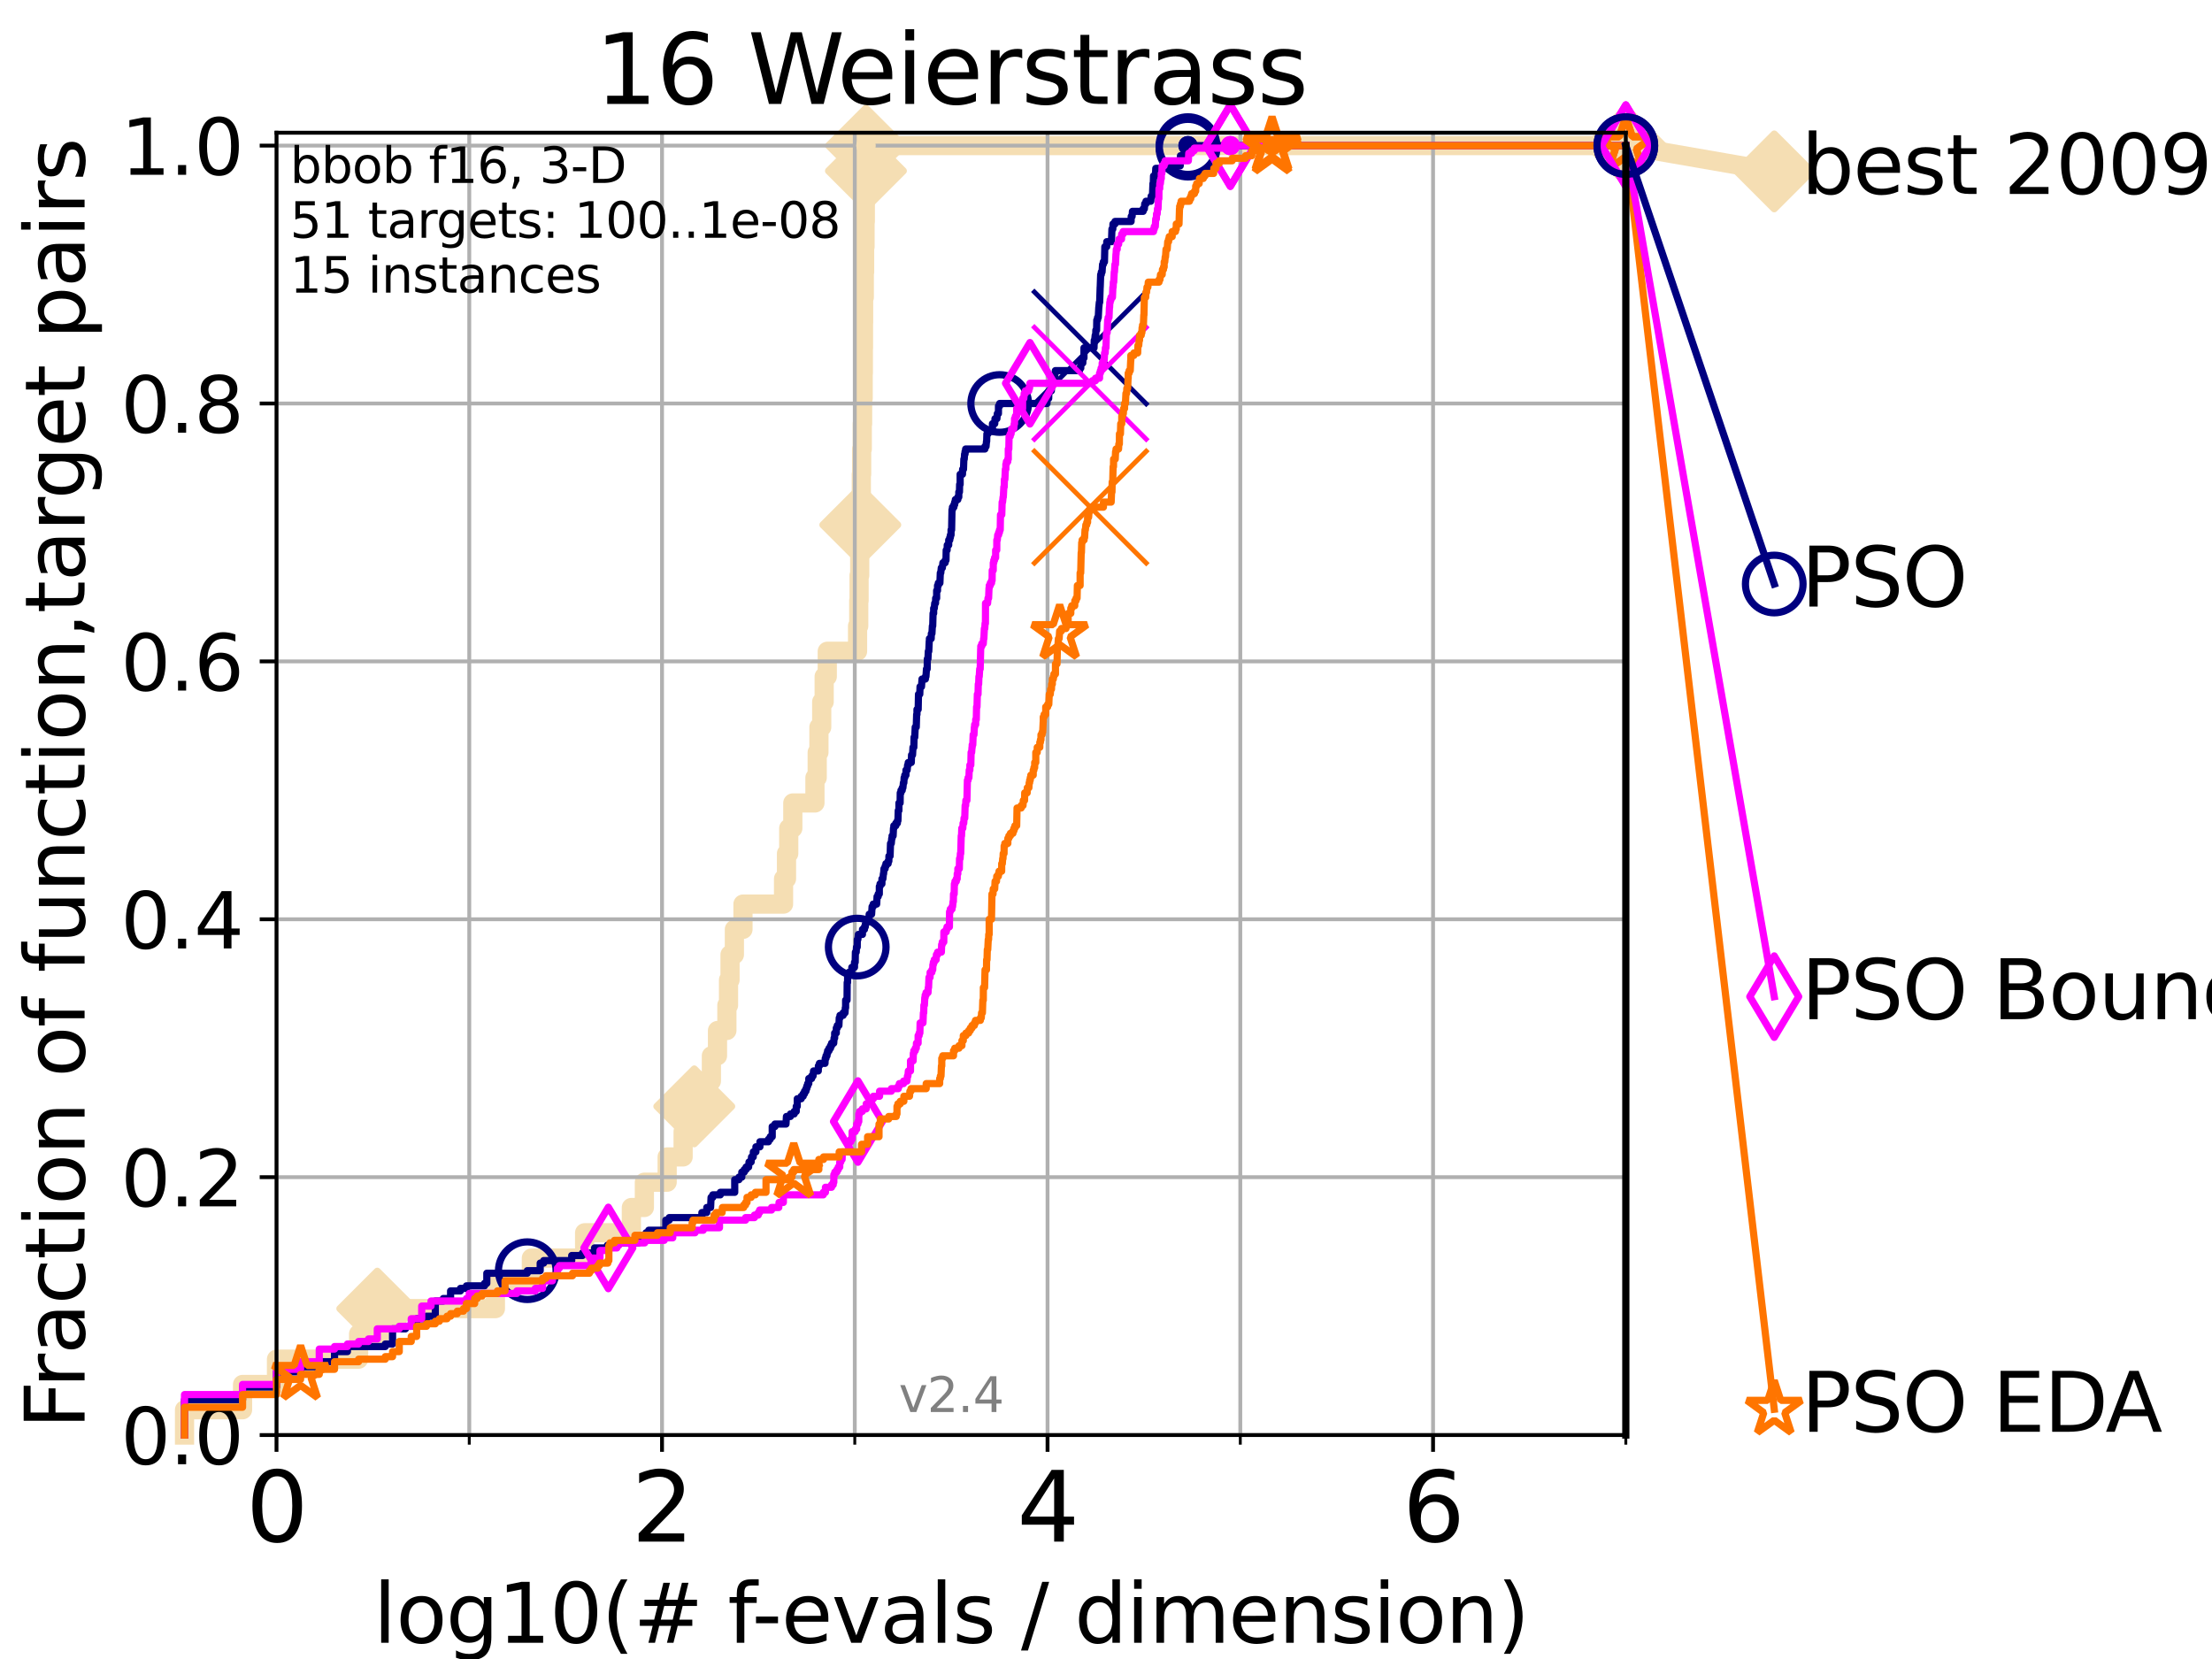 <?xml version="1.0" encoding="utf-8" standalone="no"?>
<!DOCTYPE svg PUBLIC "-//W3C//DTD SVG 1.1//EN"
  "http://www.w3.org/Graphics/SVG/1.1/DTD/svg11.dtd">
<svg height="345.6pt" version="1.1" viewBox="0 0 460.8 345.6" width="460.8pt" xmlns="http://www.w3.org/2000/svg" xmlns:xlink="http://www.w3.org/1999/xlink">
 <defs>
  <style type="text/css">*{stroke-linecap:butt;stroke-linejoin:round;}</style>
 </defs>
 <g id="figure_1">
  <g id="patch_1">
   <path d="M 0 345.6 
L 460.8 345.6 
L 460.8 0 
L 0 0 
z
" style="fill:#ffffff;"/>
  </g>
  <g id="axes_1">
   <g id="patch_2">
    <path d="M 57.6 298.944 
L 338.688 298.944 
L 338.688 27.648 
L 57.6 27.648 
z
" style="fill:#ffffff;"/>
   </g>
   <g id="line2d_1">
    <path d="M 38.441 298.944 
L 38.441 293.677 
L 50.529 293.677 
L 50.529 288.41 
L 57.6 288.41 
L 57.6 283.143 
L 74.705 283.143 
L 74.705 277.877 
L 78.596 277.877 
L 78.596 272.61 
L 103.203 272.61 
L 103.203 267.343 
L 110.694 267.343 
L 110.694 262.076 
L 121.785 262.076 
L 121.785 256.809 
L 131.524 256.809 
L 131.524 251.542 
L 134.236 251.542 
L 134.236 246.275 
L 138.982 246.275 
L 138.982 241.009 
L 142.307 241.009 
L 142.307 235.742 
L 144.63 235.742 
L 144.63 230.475 
L 146.107 230.475 
L 146.107 225.208 
L 148.194 225.208 
L 148.194 219.941 
L 149.468 219.941 
L 149.468 214.674 
L 151.422 214.674 
L 151.422 209.407 
L 151.766 209.407 
L 151.766 204.141 
L 152.079 204.141 
L 152.079 198.874 
L 152.984 198.874 
L 152.984 193.607 
L 154.774 193.607 
L 154.774 188.34 
L 163.226 188.34 
L 163.226 183.073 
L 163.841 183.073 
L 163.841 177.806 
L 164.308 177.806 
L 164.308 172.539 
L 165.157 172.539 
L 165.157 167.272 
L 169.767 167.272 
L 169.767 162.006 
L 170.238 162.006 
L 170.238 156.739 
L 170.598 156.739 
L 170.598 151.472 
L 171.177 151.472 
L 171.177 146.205 
L 171.688 146.205 
L 171.688 140.938 
L 172.337 140.938 
L 172.337 135.671 
L 178.644 135.671 
L 178.644 130.404 
L 178.889 130.404 
L 178.889 125.138 
L 178.961 125.138 
L 178.961 119.871 
L 179.093 119.871 
L 179.093 114.604 
L 179.214 114.604 
L 179.214 109.337 
L 179.371 109.337 
L 179.371 104.07 
L 179.43 104.07 
L 179.43 98.803 
L 179.494 98.803 
L 179.494 93.536 
L 179.628 93.536 
L 179.628 88.27 
L 179.697 88.27 
L 179.697 83.003 
L 179.813 83.003 
L 179.813 77.736 
L 179.85 77.736 
L 179.85 72.469 
L 179.881 72.469 
L 179.881 67.202 
L 179.907 67.202 
L 179.907 61.935 
L 180.048 61.935 
L 180.048 56.668 
L 180.115 56.668 
L 180.115 51.402 
L 180.203 51.402 
L 180.203 46.135 
L 180.264 46.135 
L 180.264 40.868 
L 180.326 40.868 
L 180.326 35.601 
L 180.387 35.601 
L 180.387 30.334 
L 338.688 30.334 
" style="fill:none;stroke:#f5deb3;stroke-linecap:square;stroke-width:4;"/>
   </g>
   <g id="line2d_2">
    <defs>
     <path d="M 0 7.778 
L 7.778 0 
L 0 -7.778 
L -7.778 0 
z
" id="m87d1c3cd17" style="stroke:#f5deb3;stroke-linejoin:miter;stroke-width:1.5;"/>
    </defs>
    <g>
     <use style="fill:#f5deb3;stroke:#f5deb3;stroke-linejoin:miter;stroke-width:1.5;" x="78.596" xlink:href="#m87d1c3cd17" y="272.61"/>
     <use style="fill:#f5deb3;stroke:#f5deb3;stroke-linejoin:miter;stroke-width:1.5;" x="144.63" xlink:href="#m87d1c3cd17" y="230.475"/>
     <use style="fill:#f5deb3;stroke:#f5deb3;stroke-linejoin:miter;stroke-width:1.5;" x="179.214" xlink:href="#m87d1c3cd17" y="109.337"/>
     <use style="fill:#f5deb3;stroke:#f5deb3;stroke-linejoin:miter;stroke-width:1.5;" x="180.387" xlink:href="#m87d1c3cd17" y="35.601"/>
     <use style="fill:#f5deb3;stroke:#f5deb3;stroke-linejoin:miter;stroke-width:1.5;" x="180.387" xlink:href="#m87d1c3cd17" y="30.334"/>
     <use style="fill:#f5deb3;stroke:#f5deb3;stroke-linejoin:miter;stroke-width:1.5;" x="338.688" xlink:href="#m87d1c3cd17" y="30.334"/>
    </g>
   </g>
   <g id="line2d_3">
    <path style="fill:none;stroke:#f5deb3;stroke-linecap:square;stroke-width:4;"/>
    <g/>
   </g>
   <g id="line2d_4">
    <path d="M 338.688 30.334 
L 369.608 35.706 
" style="fill:none;stroke:#f5deb3;stroke-linecap:square;stroke-width:4;"/>
    <g>
     <use style="fill:#f5deb3;stroke:#f5deb3;stroke-linejoin:miter;stroke-width:1.5;" x="338.688" xlink:href="#m87d1c3cd17" y="30.334"/>
     <use style="fill:#f5deb3;stroke:#f5deb3;stroke-linejoin:miter;stroke-width:1.5;" x="369.608" xlink:href="#m87d1c3cd17" y="35.706"/>
    </g>
   </g>
   <g id="matplotlib.axis_1">
    <g id="xtick_1">
     <g id="line2d_5">
      <path clip-path="url(#p33324beb1d)" d="M 57.6 298.944 
L 57.6 27.648 
" style="fill:none;stroke:#b0b0b0;stroke-linecap:square;stroke-width:0.8;"/>
     </g>
     <g id="line2d_6">
      <defs>
       <path d="M 0 0 
L 0 3.5 
" id="m154cf51207" style="stroke:#000000;stroke-width:0.8;"/>
      </defs>
      <g>
       <use style="stroke:#000000;stroke-width:0.8;" x="57.6" xlink:href="#m154cf51207" y="298.944"/>
      </g>
     </g>
     <g id="text_1">
      <!-- 0 -->
      <g transform="translate(51.237 321.141)scale(0.2 -0.2)">
       <defs>
        <path d="M 2034 4250 
Q 1547 4250 1301 3770 
Q 1056 3291 1056 2328 
Q 1056 1369 1301 889 
Q 1547 409 2034 409 
Q 2525 409 2770 889 
Q 3016 1369 3016 2328 
Q 3016 3291 2770 3770 
Q 2525 4250 2034 4250 
z
M 2034 4750 
Q 2819 4750 3233 4129 
Q 3647 3509 3647 2328 
Q 3647 1150 3233 529 
Q 2819 -91 2034 -91 
Q 1250 -91 836 529 
Q 422 1150 422 2328 
Q 422 3509 836 4129 
Q 1250 4750 2034 4750 
z
" id="DejaVuSans-30" transform="scale(0.016)"/>
       </defs>
       <use xlink:href="#DejaVuSans-30"/>
      </g>
     </g>
    </g>
    <g id="xtick_2">
     <g id="line2d_7">
      <path clip-path="url(#p33324beb1d)" d="M 137.911 298.944 
L 137.911 27.648 
" style="fill:none;stroke:#b0b0b0;stroke-linecap:square;stroke-width:0.8;"/>
     </g>
     <g id="line2d_8">
      <g>
       <use style="stroke:#000000;stroke-width:0.8;" x="137.911" xlink:href="#m154cf51207" y="298.944"/>
      </g>
     </g>
     <g id="text_2">
      <!-- 2 -->
      <g transform="translate(131.548 321.141)scale(0.2 -0.2)">
       <defs>
        <path d="M 1228 531 
L 3431 531 
L 3431 0 
L 469 0 
L 469 531 
Q 828 903 1448 1529 
Q 2069 2156 2228 2338 
Q 2531 2678 2651 2914 
Q 2772 3150 2772 3378 
Q 2772 3750 2511 3984 
Q 2250 4219 1831 4219 
Q 1534 4219 1204 4116 
Q 875 4013 500 3803 
L 500 4441 
Q 881 4594 1212 4672 
Q 1544 4750 1819 4750 
Q 2544 4750 2975 4387 
Q 3406 4025 3406 3419 
Q 3406 3131 3298 2873 
Q 3191 2616 2906 2266 
Q 2828 2175 2409 1742 
Q 1991 1309 1228 531 
z
" id="DejaVuSans-32" transform="scale(0.016)"/>
       </defs>
       <use xlink:href="#DejaVuSans-32"/>
      </g>
     </g>
    </g>
    <g id="xtick_3">
     <g id="line2d_9">
      <path clip-path="url(#p33324beb1d)" d="M 218.222 298.944 
L 218.222 27.648 
" style="fill:none;stroke:#b0b0b0;stroke-linecap:square;stroke-width:0.8;"/>
     </g>
     <g id="line2d_10">
      <g>
       <use style="stroke:#000000;stroke-width:0.8;" x="218.222" xlink:href="#m154cf51207" y="298.944"/>
      </g>
     </g>
     <g id="text_3">
      <!-- 4 -->
      <g transform="translate(211.859 321.141)scale(0.2 -0.2)">
       <defs>
        <path d="M 2419 4116 
L 825 1625 
L 2419 1625 
L 2419 4116 
z
M 2253 4666 
L 3047 4666 
L 3047 1625 
L 3713 1625 
L 3713 1100 
L 3047 1100 
L 3047 0 
L 2419 0 
L 2419 1100 
L 313 1100 
L 313 1709 
L 2253 4666 
z
" id="DejaVuSans-34" transform="scale(0.016)"/>
       </defs>
       <use xlink:href="#DejaVuSans-34"/>
      </g>
     </g>
    </g>
    <g id="xtick_4">
     <g id="line2d_11">
      <path clip-path="url(#p33324beb1d)" d="M 298.533 298.944 
L 298.533 27.648 
" style="fill:none;stroke:#b0b0b0;stroke-linecap:square;stroke-width:0.8;"/>
     </g>
     <g id="line2d_12">
      <g>
       <use style="stroke:#000000;stroke-width:0.8;" x="298.533" xlink:href="#m154cf51207" y="298.944"/>
      </g>
     </g>
     <g id="text_4">
      <!-- 6 -->
      <g transform="translate(292.17 321.141)scale(0.2 -0.2)">
       <defs>
        <path d="M 2113 2584 
Q 1688 2584 1439 2293 
Q 1191 2003 1191 1497 
Q 1191 994 1439 701 
Q 1688 409 2113 409 
Q 2538 409 2786 701 
Q 3034 994 3034 1497 
Q 3034 2003 2786 2293 
Q 2538 2584 2113 2584 
z
M 3366 4563 
L 3366 3988 
Q 3128 4100 2886 4159 
Q 2644 4219 2406 4219 
Q 1781 4219 1451 3797 
Q 1122 3375 1075 2522 
Q 1259 2794 1537 2939 
Q 1816 3084 2150 3084 
Q 2853 3084 3261 2657 
Q 3669 2231 3669 1497 
Q 3669 778 3244 343 
Q 2819 -91 2113 -91 
Q 1303 -91 875 529 
Q 447 1150 447 2328 
Q 447 3434 972 4092 
Q 1497 4750 2381 4750 
Q 2619 4750 2861 4703 
Q 3103 4656 3366 4563 
z
" id="DejaVuSans-36" transform="scale(0.016)"/>
       </defs>
       <use xlink:href="#DejaVuSans-36"/>
      </g>
     </g>
    </g>
    <g id="xtick_5">
     <g id="line2d_13">
      <path clip-path="url(#p33324beb1d)" d="M 97.755 298.944 
L 97.755 27.648 
" style="fill:none;stroke:#b0b0b0;stroke-linecap:square;stroke-width:0.8;"/>
     </g>
     <g id="line2d_14">
      <defs>
       <path d="M 0 0 
L 0 2 
" id="m92a150984f" style="stroke:#000000;stroke-width:0.6;"/>
      </defs>
      <g>
       <use style="stroke:#000000;stroke-width:0.6;" x="97.755" xlink:href="#m92a150984f" y="298.944"/>
      </g>
     </g>
    </g>
    <g id="xtick_6">
     <g id="line2d_15">
      <path clip-path="url(#p33324beb1d)" d="M 178.066 298.944 
L 178.066 27.648 
" style="fill:none;stroke:#b0b0b0;stroke-linecap:square;stroke-width:0.8;"/>
     </g>
     <g id="line2d_16">
      <g>
       <use style="stroke:#000000;stroke-width:0.6;" x="178.066" xlink:href="#m92a150984f" y="298.944"/>
      </g>
     </g>
    </g>
    <g id="xtick_7">
     <g id="line2d_17">
      <path clip-path="url(#p33324beb1d)" d="M 258.377 298.944 
L 258.377 27.648 
" style="fill:none;stroke:#b0b0b0;stroke-linecap:square;stroke-width:0.8;"/>
     </g>
     <g id="line2d_18">
      <g>
       <use style="stroke:#000000;stroke-width:0.6;" x="258.377" xlink:href="#m92a150984f" y="298.944"/>
      </g>
     </g>
    </g>
    <g id="xtick_8">
     <g id="line2d_19">
      <path clip-path="url(#p33324beb1d)" d="M 338.688 298.944 
L 338.688 27.648 
" style="fill:none;stroke:#b0b0b0;stroke-linecap:square;stroke-width:0.8;"/>
     </g>
     <g id="line2d_20">
      <g>
       <use style="stroke:#000000;stroke-width:0.6;" x="338.688" xlink:href="#m92a150984f" y="298.944"/>
      </g>
     </g>
    </g>
    <g id="text_5">
     <!-- log10(# f-evals / dimension) -->
     <g transform="translate(77.764 342.218)scale(0.17 -0.17)">
      <defs>
       <path d="M 603 4863 
L 1178 4863 
L 1178 0 
L 603 0 
L 603 4863 
z
" id="DejaVuSans-6c" transform="scale(0.016)"/>
       <path d="M 1959 3097 
Q 1497 3097 1228 2736 
Q 959 2375 959 1747 
Q 959 1119 1226 758 
Q 1494 397 1959 397 
Q 2419 397 2687 759 
Q 2956 1122 2956 1747 
Q 2956 2369 2687 2733 
Q 2419 3097 1959 3097 
z
M 1959 3584 
Q 2709 3584 3137 3096 
Q 3566 2609 3566 1747 
Q 3566 888 3137 398 
Q 2709 -91 1959 -91 
Q 1206 -91 779 398 
Q 353 888 353 1747 
Q 353 2609 779 3096 
Q 1206 3584 1959 3584 
z
" id="DejaVuSans-6f" transform="scale(0.016)"/>
       <path d="M 2906 1791 
Q 2906 2416 2648 2759 
Q 2391 3103 1925 3103 
Q 1463 3103 1205 2759 
Q 947 2416 947 1791 
Q 947 1169 1205 825 
Q 1463 481 1925 481 
Q 2391 481 2648 825 
Q 2906 1169 2906 1791 
z
M 3481 434 
Q 3481 -459 3084 -895 
Q 2688 -1331 1869 -1331 
Q 1566 -1331 1297 -1286 
Q 1028 -1241 775 -1147 
L 775 -588 
Q 1028 -725 1275 -790 
Q 1522 -856 1778 -856 
Q 2344 -856 2625 -561 
Q 2906 -266 2906 331 
L 2906 616 
Q 2728 306 2450 153 
Q 2172 0 1784 0 
Q 1141 0 747 490 
Q 353 981 353 1791 
Q 353 2603 747 3093 
Q 1141 3584 1784 3584 
Q 2172 3584 2450 3431 
Q 2728 3278 2906 2969 
L 2906 3500 
L 3481 3500 
L 3481 434 
z
" id="DejaVuSans-67" transform="scale(0.016)"/>
       <path d="M 794 531 
L 1825 531 
L 1825 4091 
L 703 3866 
L 703 4441 
L 1819 4666 
L 2450 4666 
L 2450 531 
L 3481 531 
L 3481 0 
L 794 0 
L 794 531 
z
" id="DejaVuSans-31" transform="scale(0.016)"/>
       <path d="M 1984 4856 
Q 1566 4138 1362 3434 
Q 1159 2731 1159 2009 
Q 1159 1288 1364 580 
Q 1569 -128 1984 -844 
L 1484 -844 
Q 1016 -109 783 600 
Q 550 1309 550 2009 
Q 550 2706 781 3412 
Q 1013 4119 1484 4856 
L 1984 4856 
z
" id="DejaVuSans-28" transform="scale(0.016)"/>
       <path d="M 3272 2816 
L 2363 2816 
L 2100 1772 
L 3016 1772 
L 3272 2816 
z
M 2803 4594 
L 2478 3297 
L 3391 3297 
L 3719 4594 
L 4219 4594 
L 3897 3297 
L 4872 3297 
L 4872 2816 
L 3775 2816 
L 3519 1772 
L 4513 1772 
L 4513 1294 
L 3397 1294 
L 3072 0 
L 2572 0 
L 2894 1294 
L 1978 1294 
L 1656 0 
L 1153 0 
L 1478 1294 
L 494 1294 
L 494 1772 
L 1594 1772 
L 1856 2816 
L 850 2816 
L 850 3297 
L 1978 3297 
L 2297 4594 
L 2803 4594 
z
" id="DejaVuSans-23" transform="scale(0.016)"/>
       <path id="DejaVuSans-20" transform="scale(0.016)"/>
       <path d="M 2375 4863 
L 2375 4384 
L 1825 4384 
Q 1516 4384 1395 4259 
Q 1275 4134 1275 3809 
L 1275 3500 
L 2222 3500 
L 2222 3053 
L 1275 3053 
L 1275 0 
L 697 0 
L 697 3053 
L 147 3053 
L 147 3500 
L 697 3500 
L 697 3744 
Q 697 4328 969 4595 
Q 1241 4863 1831 4863 
L 2375 4863 
z
" id="DejaVuSans-66" transform="scale(0.016)"/>
       <path d="M 313 2009 
L 1997 2009 
L 1997 1497 
L 313 1497 
L 313 2009 
z
" id="DejaVuSans-2d" transform="scale(0.016)"/>
       <path d="M 3597 1894 
L 3597 1613 
L 953 1613 
Q 991 1019 1311 708 
Q 1631 397 2203 397 
Q 2534 397 2845 478 
Q 3156 559 3463 722 
L 3463 178 
Q 3153 47 2828 -22 
Q 2503 -91 2169 -91 
Q 1331 -91 842 396 
Q 353 884 353 1716 
Q 353 2575 817 3079 
Q 1281 3584 2069 3584 
Q 2775 3584 3186 3129 
Q 3597 2675 3597 1894 
z
M 3022 2063 
Q 3016 2534 2758 2815 
Q 2500 3097 2075 3097 
Q 1594 3097 1305 2825 
Q 1016 2553 972 2059 
L 3022 2063 
z
" id="DejaVuSans-65" transform="scale(0.016)"/>
       <path d="M 191 3500 
L 800 3500 
L 1894 563 
L 2988 3500 
L 3597 3500 
L 2284 0 
L 1503 0 
L 191 3500 
z
" id="DejaVuSans-76" transform="scale(0.016)"/>
       <path d="M 2194 1759 
Q 1497 1759 1228 1600 
Q 959 1441 959 1056 
Q 959 750 1161 570 
Q 1363 391 1709 391 
Q 2188 391 2477 730 
Q 2766 1069 2766 1631 
L 2766 1759 
L 2194 1759 
z
M 3341 1997 
L 3341 0 
L 2766 0 
L 2766 531 
Q 2569 213 2275 61 
Q 1981 -91 1556 -91 
Q 1019 -91 701 211 
Q 384 513 384 1019 
Q 384 1609 779 1909 
Q 1175 2209 1959 2209 
L 2766 2209 
L 2766 2266 
Q 2766 2663 2505 2880 
Q 2244 3097 1772 3097 
Q 1472 3097 1187 3025 
Q 903 2953 641 2809 
L 641 3341 
Q 956 3463 1253 3523 
Q 1550 3584 1831 3584 
Q 2591 3584 2966 3190 
Q 3341 2797 3341 1997 
z
" id="DejaVuSans-61" transform="scale(0.016)"/>
       <path d="M 2834 3397 
L 2834 2853 
Q 2591 2978 2328 3040 
Q 2066 3103 1784 3103 
Q 1356 3103 1142 2972 
Q 928 2841 928 2578 
Q 928 2378 1081 2264 
Q 1234 2150 1697 2047 
L 1894 2003 
Q 2506 1872 2764 1633 
Q 3022 1394 3022 966 
Q 3022 478 2636 193 
Q 2250 -91 1575 -91 
Q 1294 -91 989 -36 
Q 684 19 347 128 
L 347 722 
Q 666 556 975 473 
Q 1284 391 1588 391 
Q 1994 391 2212 530 
Q 2431 669 2431 922 
Q 2431 1156 2273 1281 
Q 2116 1406 1581 1522 
L 1381 1569 
Q 847 1681 609 1914 
Q 372 2147 372 2553 
Q 372 3047 722 3315 
Q 1072 3584 1716 3584 
Q 2034 3584 2315 3537 
Q 2597 3491 2834 3397 
z
" id="DejaVuSans-73" transform="scale(0.016)"/>
       <path d="M 1625 4666 
L 2156 4666 
L 531 -594 
L 0 -594 
L 1625 4666 
z
" id="DejaVuSans-2f" transform="scale(0.016)"/>
       <path d="M 2906 2969 
L 2906 4863 
L 3481 4863 
L 3481 0 
L 2906 0 
L 2906 525 
Q 2725 213 2448 61 
Q 2172 -91 1784 -91 
Q 1150 -91 751 415 
Q 353 922 353 1747 
Q 353 2572 751 3078 
Q 1150 3584 1784 3584 
Q 2172 3584 2448 3432 
Q 2725 3281 2906 2969 
z
M 947 1747 
Q 947 1113 1208 752 
Q 1469 391 1925 391 
Q 2381 391 2643 752 
Q 2906 1113 2906 1747 
Q 2906 2381 2643 2742 
Q 2381 3103 1925 3103 
Q 1469 3103 1208 2742 
Q 947 2381 947 1747 
z
" id="DejaVuSans-64" transform="scale(0.016)"/>
       <path d="M 603 3500 
L 1178 3500 
L 1178 0 
L 603 0 
L 603 3500 
z
M 603 4863 
L 1178 4863 
L 1178 4134 
L 603 4134 
L 603 4863 
z
" id="DejaVuSans-69" transform="scale(0.016)"/>
       <path d="M 3328 2828 
Q 3544 3216 3844 3400 
Q 4144 3584 4550 3584 
Q 5097 3584 5394 3201 
Q 5691 2819 5691 2113 
L 5691 0 
L 5113 0 
L 5113 2094 
Q 5113 2597 4934 2840 
Q 4756 3084 4391 3084 
Q 3944 3084 3684 2787 
Q 3425 2491 3425 1978 
L 3425 0 
L 2847 0 
L 2847 2094 
Q 2847 2600 2669 2842 
Q 2491 3084 2119 3084 
Q 1678 3084 1418 2786 
Q 1159 2488 1159 1978 
L 1159 0 
L 581 0 
L 581 3500 
L 1159 3500 
L 1159 2956 
Q 1356 3278 1631 3431 
Q 1906 3584 2284 3584 
Q 2666 3584 2933 3390 
Q 3200 3197 3328 2828 
z
" id="DejaVuSans-6d" transform="scale(0.016)"/>
       <path d="M 3513 2113 
L 3513 0 
L 2938 0 
L 2938 2094 
Q 2938 2591 2744 2837 
Q 2550 3084 2163 3084 
Q 1697 3084 1428 2787 
Q 1159 2491 1159 1978 
L 1159 0 
L 581 0 
L 581 3500 
L 1159 3500 
L 1159 2956 
Q 1366 3272 1645 3428 
Q 1925 3584 2291 3584 
Q 2894 3584 3203 3211 
Q 3513 2838 3513 2113 
z
" id="DejaVuSans-6e" transform="scale(0.016)"/>
       <path d="M 513 4856 
L 1013 4856 
Q 1481 4119 1714 3412 
Q 1947 2706 1947 2009 
Q 1947 1309 1714 600 
Q 1481 -109 1013 -844 
L 513 -844 
Q 928 -128 1133 580 
Q 1338 1288 1338 2009 
Q 1338 2731 1133 3434 
Q 928 4138 513 4856 
z
" id="DejaVuSans-29" transform="scale(0.016)"/>
      </defs>
      <use xlink:href="#DejaVuSans-6c"/>
      <use x="27.783" xlink:href="#DejaVuSans-6f"/>
      <use x="88.965" xlink:href="#DejaVuSans-67"/>
      <use x="152.441" xlink:href="#DejaVuSans-31"/>
      <use x="216.064" xlink:href="#DejaVuSans-30"/>
      <use x="279.688" xlink:href="#DejaVuSans-28"/>
      <use x="318.701" xlink:href="#DejaVuSans-23"/>
      <use x="402.49" xlink:href="#DejaVuSans-20"/>
      <use x="434.277" xlink:href="#DejaVuSans-66"/>
      <use x="463.982" xlink:href="#DejaVuSans-2d"/>
      <use x="500.066" xlink:href="#DejaVuSans-65"/>
      <use x="561.59" xlink:href="#DejaVuSans-76"/>
      <use x="620.77" xlink:href="#DejaVuSans-61"/>
      <use x="682.049" xlink:href="#DejaVuSans-6c"/>
      <use x="709.832" xlink:href="#DejaVuSans-73"/>
      <use x="761.932" xlink:href="#DejaVuSans-20"/>
      <use x="793.719" xlink:href="#DejaVuSans-2f"/>
      <use x="827.41" xlink:href="#DejaVuSans-20"/>
      <use x="859.197" xlink:href="#DejaVuSans-64"/>
      <use x="922.674" xlink:href="#DejaVuSans-69"/>
      <use x="950.457" xlink:href="#DejaVuSans-6d"/>
      <use x="1047.869" xlink:href="#DejaVuSans-65"/>
      <use x="1109.393" xlink:href="#DejaVuSans-6e"/>
      <use x="1172.771" xlink:href="#DejaVuSans-73"/>
      <use x="1224.871" xlink:href="#DejaVuSans-69"/>
      <use x="1252.654" xlink:href="#DejaVuSans-6f"/>
      <use x="1313.836" xlink:href="#DejaVuSans-6e"/>
      <use x="1377.215" xlink:href="#DejaVuSans-29"/>
     </g>
    </g>
   </g>
   <g id="matplotlib.axis_2">
    <g id="ytick_1">
     <g id="line2d_21">
      <path clip-path="url(#p33324beb1d)" d="M 57.6 298.944 
L 338.688 298.944 
" style="fill:none;stroke:#b0b0b0;stroke-linecap:square;stroke-width:0.8;"/>
     </g>
     <g id="line2d_22">
      <defs>
       <path d="M 0 0 
L -3.5 0 
" id="m6b8565edd8" style="stroke:#000000;stroke-width:0.8;"/>
      </defs>
      <g>
       <use style="stroke:#000000;stroke-width:0.8;" x="57.6" xlink:href="#m6b8565edd8" y="298.944"/>
      </g>
     </g>
     <g id="text_6">
      <!-- 0.0 -->
      <g transform="translate(25.155 305.023)scale(0.16 -0.16)">
       <defs>
        <path d="M 684 794 
L 1344 794 
L 1344 0 
L 684 0 
L 684 794 
z
" id="DejaVuSans-2e" transform="scale(0.016)"/>
       </defs>
       <use xlink:href="#DejaVuSans-30"/>
       <use x="63.623" xlink:href="#DejaVuSans-2e"/>
       <use x="95.41" xlink:href="#DejaVuSans-30"/>
      </g>
     </g>
    </g>
    <g id="ytick_2">
     <g id="line2d_23">
      <path clip-path="url(#p33324beb1d)" d="M 57.6 245.222 
L 338.688 245.222 
" style="fill:none;stroke:#b0b0b0;stroke-linecap:square;stroke-width:0.8;"/>
     </g>
     <g id="line2d_24">
      <g>
       <use style="stroke:#000000;stroke-width:0.8;" x="57.6" xlink:href="#m6b8565edd8" y="245.222"/>
      </g>
     </g>
     <g id="text_7">
      <!-- 0.2 -->
      <g transform="translate(25.155 251.301)scale(0.16 -0.16)">
       <use xlink:href="#DejaVuSans-30"/>
       <use x="63.623" xlink:href="#DejaVuSans-2e"/>
       <use x="95.41" xlink:href="#DejaVuSans-32"/>
      </g>
     </g>
    </g>
    <g id="ytick_3">
     <g id="line2d_25">
      <path clip-path="url(#p33324beb1d)" d="M 57.6 191.5 
L 338.688 191.5 
" style="fill:none;stroke:#b0b0b0;stroke-linecap:square;stroke-width:0.8;"/>
     </g>
     <g id="line2d_26">
      <g>
       <use style="stroke:#000000;stroke-width:0.8;" x="57.6" xlink:href="#m6b8565edd8" y="191.5"/>
      </g>
     </g>
     <g id="text_8">
      <!-- 0.4 -->
      <g transform="translate(25.155 197.579)scale(0.16 -0.16)">
       <use xlink:href="#DejaVuSans-30"/>
       <use x="63.623" xlink:href="#DejaVuSans-2e"/>
       <use x="95.41" xlink:href="#DejaVuSans-34"/>
      </g>
     </g>
    </g>
    <g id="ytick_4">
     <g id="line2d_27">
      <path clip-path="url(#p33324beb1d)" d="M 57.6 137.778 
L 338.688 137.778 
" style="fill:none;stroke:#b0b0b0;stroke-linecap:square;stroke-width:0.8;"/>
     </g>
     <g id="line2d_28">
      <g>
       <use style="stroke:#000000;stroke-width:0.8;" x="57.6" xlink:href="#m6b8565edd8" y="137.778"/>
      </g>
     </g>
     <g id="text_9">
      <!-- 0.6 -->
      <g transform="translate(25.155 143.857)scale(0.16 -0.16)">
       <use xlink:href="#DejaVuSans-30"/>
       <use x="63.623" xlink:href="#DejaVuSans-2e"/>
       <use x="95.41" xlink:href="#DejaVuSans-36"/>
      </g>
     </g>
    </g>
    <g id="ytick_5">
     <g id="line2d_29">
      <path clip-path="url(#p33324beb1d)" d="M 57.6 84.056 
L 338.688 84.056 
" style="fill:none;stroke:#b0b0b0;stroke-linecap:square;stroke-width:0.8;"/>
     </g>
     <g id="line2d_30">
      <g>
       <use style="stroke:#000000;stroke-width:0.8;" x="57.6" xlink:href="#m6b8565edd8" y="84.056"/>
      </g>
     </g>
     <g id="text_10">
      <!-- 0.8 -->
      <g transform="translate(25.155 90.135)scale(0.16 -0.16)">
       <defs>
        <path d="M 2034 2216 
Q 1584 2216 1326 1975 
Q 1069 1734 1069 1313 
Q 1069 891 1326 650 
Q 1584 409 2034 409 
Q 2484 409 2743 651 
Q 3003 894 3003 1313 
Q 3003 1734 2745 1975 
Q 2488 2216 2034 2216 
z
M 1403 2484 
Q 997 2584 770 2862 
Q 544 3141 544 3541 
Q 544 4100 942 4425 
Q 1341 4750 2034 4750 
Q 2731 4750 3128 4425 
Q 3525 4100 3525 3541 
Q 3525 3141 3298 2862 
Q 3072 2584 2669 2484 
Q 3125 2378 3379 2068 
Q 3634 1759 3634 1313 
Q 3634 634 3220 271 
Q 2806 -91 2034 -91 
Q 1263 -91 848 271 
Q 434 634 434 1313 
Q 434 1759 690 2068 
Q 947 2378 1403 2484 
z
M 1172 3481 
Q 1172 3119 1398 2916 
Q 1625 2713 2034 2713 
Q 2441 2713 2670 2916 
Q 2900 3119 2900 3481 
Q 2900 3844 2670 4047 
Q 2441 4250 2034 4250 
Q 1625 4250 1398 4047 
Q 1172 3844 1172 3481 
z
" id="DejaVuSans-38" transform="scale(0.016)"/>
       </defs>
       <use xlink:href="#DejaVuSans-30"/>
       <use x="63.623" xlink:href="#DejaVuSans-2e"/>
       <use x="95.41" xlink:href="#DejaVuSans-38"/>
      </g>
     </g>
    </g>
    <g id="ytick_6">
     <g id="line2d_31">
      <path clip-path="url(#p33324beb1d)" d="M 57.6 30.334 
L 338.688 30.334 
" style="fill:none;stroke:#b0b0b0;stroke-linecap:square;stroke-width:0.8;"/>
     </g>
     <g id="line2d_32">
      <g>
       <use style="stroke:#000000;stroke-width:0.8;" x="57.6" xlink:href="#m6b8565edd8" y="30.334"/>
      </g>
     </g>
     <g id="text_11">
      <!-- 1.0 -->
      <g transform="translate(25.155 36.413)scale(0.16 -0.16)">
       <use xlink:href="#DejaVuSans-31"/>
       <use x="63.623" xlink:href="#DejaVuSans-2e"/>
       <use x="95.41" xlink:href="#DejaVuSans-30"/>
      </g>
     </g>
    </g>
    <g id="text_12">
     <!-- Fraction of function,target pairs -->
     <g transform="translate(17.62 297.681)rotate(-90)scale(0.17 -0.17)">
      <defs>
       <path d="M 628 4666 
L 3309 4666 
L 3309 4134 
L 1259 4134 
L 1259 2759 
L 3109 2759 
L 3109 2228 
L 1259 2228 
L 1259 0 
L 628 0 
L 628 4666 
z
" id="DejaVuSans-46" transform="scale(0.016)"/>
       <path d="M 2631 2963 
Q 2534 3019 2420 3045 
Q 2306 3072 2169 3072 
Q 1681 3072 1420 2755 
Q 1159 2438 1159 1844 
L 1159 0 
L 581 0 
L 581 3500 
L 1159 3500 
L 1159 2956 
Q 1341 3275 1631 3429 
Q 1922 3584 2338 3584 
Q 2397 3584 2469 3576 
Q 2541 3569 2628 3553 
L 2631 2963 
z
" id="DejaVuSans-72" transform="scale(0.016)"/>
       <path d="M 3122 3366 
L 3122 2828 
Q 2878 2963 2633 3030 
Q 2388 3097 2138 3097 
Q 1578 3097 1268 2742 
Q 959 2388 959 1747 
Q 959 1106 1268 751 
Q 1578 397 2138 397 
Q 2388 397 2633 464 
Q 2878 531 3122 666 
L 3122 134 
Q 2881 22 2623 -34 
Q 2366 -91 2075 -91 
Q 1284 -91 818 406 
Q 353 903 353 1747 
Q 353 2603 823 3093 
Q 1294 3584 2113 3584 
Q 2378 3584 2631 3529 
Q 2884 3475 3122 3366 
z
" id="DejaVuSans-63" transform="scale(0.016)"/>
       <path d="M 1172 4494 
L 1172 3500 
L 2356 3500 
L 2356 3053 
L 1172 3053 
L 1172 1153 
Q 1172 725 1289 603 
Q 1406 481 1766 481 
L 2356 481 
L 2356 0 
L 1766 0 
Q 1100 0 847 248 
Q 594 497 594 1153 
L 594 3053 
L 172 3053 
L 172 3500 
L 594 3500 
L 594 4494 
L 1172 4494 
z
" id="DejaVuSans-74" transform="scale(0.016)"/>
       <path d="M 544 1381 
L 544 3500 
L 1119 3500 
L 1119 1403 
Q 1119 906 1312 657 
Q 1506 409 1894 409 
Q 2359 409 2629 706 
Q 2900 1003 2900 1516 
L 2900 3500 
L 3475 3500 
L 3475 0 
L 2900 0 
L 2900 538 
Q 2691 219 2414 64 
Q 2138 -91 1772 -91 
Q 1169 -91 856 284 
Q 544 659 544 1381 
z
M 1991 3584 
L 1991 3584 
z
" id="DejaVuSans-75" transform="scale(0.016)"/>
       <path d="M 750 794 
L 1409 794 
L 1409 256 
L 897 -744 
L 494 -744 
L 750 256 
L 750 794 
z
" id="DejaVuSans-2c" transform="scale(0.016)"/>
       <path d="M 1159 525 
L 1159 -1331 
L 581 -1331 
L 581 3500 
L 1159 3500 
L 1159 2969 
Q 1341 3281 1617 3432 
Q 1894 3584 2278 3584 
Q 2916 3584 3314 3078 
Q 3713 2572 3713 1747 
Q 3713 922 3314 415 
Q 2916 -91 2278 -91 
Q 1894 -91 1617 61 
Q 1341 213 1159 525 
z
M 3116 1747 
Q 3116 2381 2855 2742 
Q 2594 3103 2138 3103 
Q 1681 3103 1420 2742 
Q 1159 2381 1159 1747 
Q 1159 1113 1420 752 
Q 1681 391 2138 391 
Q 2594 391 2855 752 
Q 3116 1113 3116 1747 
z
" id="DejaVuSans-70" transform="scale(0.016)"/>
      </defs>
      <use xlink:href="#DejaVuSans-46"/>
      <use x="50.27" xlink:href="#DejaVuSans-72"/>
      <use x="91.383" xlink:href="#DejaVuSans-61"/>
      <use x="152.662" xlink:href="#DejaVuSans-63"/>
      <use x="207.643" xlink:href="#DejaVuSans-74"/>
      <use x="246.852" xlink:href="#DejaVuSans-69"/>
      <use x="274.635" xlink:href="#DejaVuSans-6f"/>
      <use x="335.816" xlink:href="#DejaVuSans-6e"/>
      <use x="399.195" xlink:href="#DejaVuSans-20"/>
      <use x="430.982" xlink:href="#DejaVuSans-6f"/>
      <use x="492.164" xlink:href="#DejaVuSans-66"/>
      <use x="527.369" xlink:href="#DejaVuSans-20"/>
      <use x="559.156" xlink:href="#DejaVuSans-66"/>
      <use x="594.361" xlink:href="#DejaVuSans-75"/>
      <use x="657.74" xlink:href="#DejaVuSans-6e"/>
      <use x="721.119" xlink:href="#DejaVuSans-63"/>
      <use x="776.1" xlink:href="#DejaVuSans-74"/>
      <use x="815.309" xlink:href="#DejaVuSans-69"/>
      <use x="843.092" xlink:href="#DejaVuSans-6f"/>
      <use x="904.273" xlink:href="#DejaVuSans-6e"/>
      <use x="967.652" xlink:href="#DejaVuSans-2c"/>
      <use x="999.439" xlink:href="#DejaVuSans-74"/>
      <use x="1038.648" xlink:href="#DejaVuSans-61"/>
      <use x="1099.928" xlink:href="#DejaVuSans-72"/>
      <use x="1139.291" xlink:href="#DejaVuSans-67"/>
      <use x="1202.768" xlink:href="#DejaVuSans-65"/>
      <use x="1264.291" xlink:href="#DejaVuSans-74"/>
      <use x="1303.5" xlink:href="#DejaVuSans-20"/>
      <use x="1335.287" xlink:href="#DejaVuSans-70"/>
      <use x="1398.764" xlink:href="#DejaVuSans-61"/>
      <use x="1460.043" xlink:href="#DejaVuSans-69"/>
      <use x="1487.826" xlink:href="#DejaVuSans-72"/>
      <use x="1528.939" xlink:href="#DejaVuSans-73"/>
     </g>
    </g>
   </g>
   <g id="line2d_33">
    <defs>
     <path d="M 0 1.5 
C 0.398 1.5 0.779 1.342 1.061 1.061 
C 1.342 0.779 1.5 0.398 1.5 0 
C 1.5 -0.398 1.342 -0.779 1.061 -1.061 
C 0.779 -1.342 0.398 -1.5 0 -1.5 
C -0.398 -1.5 -0.779 -1.342 -1.061 -1.061 
C -1.342 -0.779 -1.5 -0.398 -1.5 0 
C -1.5 0.398 -1.342 0.779 -1.061 1.061 
C -0.779 1.342 -0.398 1.5 0 1.5 
z
" id="m93db4e19f8" style="stroke:#f5deb3;"/>
    </defs>
    <g>
     <use style="fill:#f5deb3;stroke:#f5deb3;" x="180.387" xlink:href="#m93db4e19f8" y="30.334"/>
     <use style="fill:#f5deb3;stroke:#f5deb3;" x="180.387" xlink:href="#m93db4e19f8" y="30.334"/>
    </g>
   </g>
   <g id="line2d_34">
    <defs>
     <path d="M 0 1.5 
C 0.398 1.5 0.779 1.342 1.061 1.061 
C 1.342 0.779 1.5 0.398 1.5 0 
C 1.5 -0.398 1.342 -0.779 1.061 -1.061 
C 0.779 -1.342 0.398 -1.5 0 -1.5 
C -0.398 -1.5 -0.779 -1.342 -1.061 -1.061 
C -1.342 -0.779 -1.5 -0.398 -1.5 0 
C -1.5 0.398 -1.342 0.779 -1.061 1.061 
C -0.779 1.342 -0.398 1.5 0 1.5 
z
" id="m6b2935c728" style="stroke:#000080;"/>
    </defs>
    <g>
     <use style="fill:#000080;stroke:#000080;" x="247.476" xlink:href="#m6b2935c728" y="30.334"/>
     <use style="fill:#000080;stroke:#000080;" x="247.476" xlink:href="#m6b2935c728" y="30.334"/>
    </g>
   </g>
   <g id="line2d_35">
    <path d="M 38.441 298.944 
L 38.441 291.57 
L 50.529 291.57 
L 50.529 288.937 
L 57.6 288.937 
L 57.6 285.777 
L 62.617 285.777 
L 62.617 284.723 
L 66.508 284.723 
L 66.508 283.67 
L 69.688 283.67 
L 69.688 281.563 
L 72.376 281.563 
L 72.376 280.51 
L 80.259 280.51 
L 80.259 279.983 
L 81.776 279.983 
L 81.776 276.823 
L 84.464 276.823 
L 84.464 276.296 
L 85.667 276.296 
L 85.667 275.77 
L 86.793 275.77 
L 86.793 274.716 
L 88.847 274.716 
L 88.847 274.19 
L 90.684 274.19 
L 90.684 271.03 
L 92.347 271.03 
L 92.347 270.503 
L 93.864 270.503 
L 93.864 268.923 
L 95.918 268.923 
L 95.918 268.396 
L 97.164 268.396 
L 97.164 267.87 
L 100.935 267.87 
L 100.935 267.343 
L 101.413 267.343 
L 101.413 265.236 
L 109.843 265.236 
L 109.843 264.709 
L 112.532 264.709 
L 112.532 263.129 
L 113.264 263.129 
L 113.264 262.603 
L 119.097 262.603 
L 119.097 261.549 
L 121.34 261.549 
L 121.34 261.023 
L 123.856 261.023 
L 123.856 259.969 
L 126.507 259.969 
L 126.507 259.443 
L 127.695 259.443 
L 127.695 258.916 
L 133.048 258.916 
L 133.048 258.389 
L 133.428 258.389 
L 133.428 257.862 
L 133.873 257.862 
L 133.873 257.336 
L 134.591 257.336 
L 134.591 256.809 
L 135.145 256.809 
L 135.145 256.282 
L 138.706 256.282 
L 138.706 254.176 
L 139.414 254.176 
L 139.414 253.649 
L 146.216 253.649 
L 146.216 252.596 
L 147.233 252.596 
L 147.233 251.542 
L 148.032 251.542 
L 148.129 249.436 
L 148.481 249.436 
L 148.481 248.909 
L 150.057 248.909 
L 150.057 248.382 
L 153.057 248.382 
L 153.057 245.749 
L 153.937 245.749 
L 153.937 245.222 
L 154.53 245.222 
L 154.53 244.169 
L 155.038 244.169 
L 155.038 243.642 
L 155.425 243.642 
L 155.425 243.115 
L 155.95 243.115 
L 156.032 242.062 
L 156.479 242.062 
L 156.559 241.009 
L 156.914 241.009 
L 156.934 239.955 
L 157.472 239.955 
L 157.472 238.902 
L 158.304 238.902 
L 158.304 237.848 
L 160.087 237.848 
L 160.087 237.322 
L 160.458 237.322 
L 160.458 236.795 
L 160.868 236.795 
L 160.868 234.688 
L 161.435 234.688 
L 161.435 234.162 
L 163.736 234.162 
L 163.828 232.582 
L 164.663 232.582 
L 164.663 232.055 
L 165.447 232.055 
L 165.447 231.528 
L 165.873 231.528 
L 165.873 230.475 
L 166.083 230.475 
L 166.083 228.895 
L 166.906 228.895 
L 166.906 228.368 
L 167.32 228.368 
L 167.32 227.841 
L 167.598 227.841 
L 167.598 227.315 
L 167.892 227.315 
L 167.892 226.788 
L 168.068 226.788 
L 168.068 226.261 
L 168.253 226.261 
L 168.253 225.735 
L 168.486 225.735 
L 168.486 224.681 
L 169.08 224.681 
L 169.08 224.155 
L 169.37 224.155 
L 169.475 223.101 
L 170.464 223.101 
L 170.482 222.048 
L 170.696 222.048 
L 170.696 221.521 
L 171.863 221.521 
L 171.912 220.468 
L 172.069 220.468 
L 172.069 219.941 
L 172.281 219.941 
L 172.281 219.414 
L 172.41 219.414 
L 172.41 218.888 
L 172.705 218.888 
L 172.705 218.361 
L 173.011 218.361 
L 173.011 217.834 
L 173.234 217.834 
L 173.234 217.308 
L 173.681 217.308 
L 173.748 216.254 
L 173.874 216.254 
L 173.874 215.201 
L 174.218 215.201 
L 174.218 214.148 
L 174.42 214.148 
L 174.42 213.621 
L 174.761 213.621 
L 174.831 212.041 
L 174.984 212.041 
L 174.984 211.514 
L 175.644 211.514 
L 175.644 210.987 
L 176.034 210.987 
L 176.093 209.934 
L 176.158 209.934 
L 176.158 208.354 
L 176.453 208.354 
L 176.485 204.667 
L 176.568 204.667 
L 176.574 203.087 
L 176.819 203.087 
L 176.819 202.56 
L 177.427 202.56 
L 177.451 201.507 
L 178.008 201.507 
L 178.008 200.454 
L 178.153 200.454 
L 178.194 198.347 
L 178.366 198.347 
L 178.423 197.294 
L 178.576 197.294 
L 178.593 195.714 
L 178.711 195.714 
L 178.812 194.66 
L 179.665 194.66 
L 179.67 193.607 
L 180.084 193.607 
L 180.084 193.08 
L 180.254 193.08 
L 180.254 192.553 
L 180.367 192.553 
L 180.367 192.027 
L 180.819 192.027 
L 180.819 191.5 
L 181.002 191.5 
L 181.066 190.447 
L 181.572 190.447 
L 181.672 188.867 
L 181.897 188.867 
L 181.897 188.34 
L 182.628 188.34 
L 182.709 186.76 
L 182.943 186.76 
L 182.943 186.233 
L 183.175 186.233 
L 183.183 184.653 
L 183.33 184.653 
L 183.33 184.126 
L 183.717 184.126 
L 183.725 183.073 
L 183.922 183.073 
L 184.029 182.02 
L 184.071 182.02 
L 184.149 180.966 
L 184.385 180.966 
L 184.385 180.44 
L 184.554 180.44 
L 184.554 179.913 
L 185.013 179.913 
L 185.013 179.386 
L 185.168 179.386 
L 185.18 178.333 
L 185.422 178.333 
L 185.509 175.699 
L 185.675 175.699 
L 185.762 174.646 
L 185.836 174.646 
L 185.836 174.119 
L 186.054 174.119 
L 186.128 172.539 
L 186.197 172.539 
L 186.197 172.013 
L 186.612 172.013 
L 186.612 171.486 
L 186.94 171.486 
L 186.94 170.959 
L 187.058 170.959 
L 187.121 168.853 
L 187.258 168.853 
L 187.265 167.272 
L 187.511 167.272 
L 187.538 165.166 
L 187.689 165.166 
L 187.689 164.639 
L 187.951 164.639 
L 187.951 164.112 
L 188.093 164.112 
L 188.194 163.059 
L 188.291 163.059 
L 188.346 162.006 
L 188.484 162.006 
L 188.484 161.479 
L 188.729 161.479 
L 188.729 160.426 
L 188.979 160.426 
L 189.072 159.372 
L 189.202 159.372 
L 189.202 158.846 
L 189.838 158.846 
L 189.891 157.265 
L 190.099 157.265 
L 190.189 155.685 
L 190.368 155.685 
L 190.417 153.579 
L 190.559 153.579 
L 190.656 151.472 
L 190.872 151.472 
L 190.955 148.838 
L 191.022 148.838 
L 191.022 147.785 
L 191.274 147.785 
L 191.337 144.625 
L 191.606 144.625 
L 191.66 143.045 
L 191.966 143.045 
L 192.071 141.465 
L 192.773 141.465 
L 192.773 140.938 
L 192.895 140.938 
L 192.999 139.358 
L 193.146 139.358 
L 193.181 137.251 
L 193.31 137.251 
L 193.385 135.671 
L 193.483 135.671 
L 193.579 133.565 
L 193.61 133.565 
L 193.61 133.038 
L 193.983 133.038 
L 194.015 131.985 
L 194.141 131.985 
L 194.228 130.404 
L 194.302 130.404 
L 194.375 127.771 
L 194.498 127.771 
L 194.498 126.718 
L 194.629 126.718 
L 194.719 125.664 
L 194.886 125.664 
L 194.914 124.611 
L 195.121 124.611 
L 195.121 123.031 
L 195.304 123.031 
L 195.304 121.977 
L 195.47 121.977 
L 195.47 121.451 
L 195.799 121.451 
L 195.882 119.344 
L 195.983 119.344 
L 196.086 118.291 
L 196.312 118.291 
L 196.422 117.237 
L 196.889 117.237 
L 196.889 116.711 
L 197.07 116.711 
L 197.109 114.604 
L 197.303 114.604 
L 197.328 113.55 
L 197.633 113.55 
L 197.633 112.497 
L 197.853 112.497 
L 197.853 111.97 
L 197.985 111.97 
L 197.985 111.444 
L 198.122 111.444 
L 198.122 110.39 
L 198.236 110.39 
L 198.32 106.177 
L 198.414 106.177 
L 198.414 105.65 
L 198.712 105.65 
L 198.712 105.124 
L 198.879 105.124 
L 198.879 104.597 
L 199.016 104.597 
L 199.016 104.07 
L 199.532 104.07 
L 199.532 103.543 
L 199.735 103.543 
L 199.735 102.49 
L 199.872 102.49 
L 199.907 100.91 
L 200.015 100.91 
L 200.015 98.803 
L 200.5 98.803 
L 200.53 97.75 
L 200.714 97.75 
L 200.79 95.643 
L 200.869 95.643 
L 200.939 94.59 
L 201.036 94.59 
L 201.036 94.063 
L 201.16 94.063 
L 201.16 93.536 
L 205.171 93.536 
L 205.171 93.01 
L 205.412 93.01 
L 205.502 91.956 
L 205.54 91.956 
L 205.585 90.376 
L 205.835 90.376 
L 205.835 89.85 
L 206.745 89.85 
L 206.745 88.27 
L 207.222 88.27 
L 207.276 87.216 
L 207.674 87.216 
L 207.759 86.163 
L 207.991 86.163 
L 208.004 84.583 
L 208.25 84.583 
L 208.25 84.056 
L 218.106 84.056 
L 218.127 83.003 
L 218.458 83.003 
L 218.509 81.423 
L 219.016 81.423 
L 219.083 79.316 
L 219.466 79.316 
L 219.553 78.263 
L 219.734 78.263 
L 219.734 77.736 
L 219.852 77.736 
L 219.852 77.209 
L 224.884 77.209 
L 224.884 76.682 
L 225.15 76.682 
L 225.15 75.629 
L 225.567 75.629 
L 225.597 74.576 
L 225.811 74.576 
L 225.811 72.469 
L 227.906 72.469 
L 227.95 70.889 
L 228.044 70.889 
L 228.151 69.836 
L 228.257 69.836 
L 228.285 68.782 
L 228.443 68.782 
L 228.479 66.675 
L 228.637 66.675 
L 228.637 66.149 
L 228.789 66.149 
L 228.897 64.042 
L 228.907 64.042 
L 229.007 62.989 
L 229.078 62.989 
L 229.185 59.829 
L 229.194 59.829 
L 229.291 57.195 
L 229.422 57.195 
L 229.422 56.668 
L 229.58 56.668 
L 229.683 55.088 
L 229.833 55.088 
L 229.833 54.562 
L 230.079 54.562 
L 230.156 51.402 
L 230.545 51.402 
L 230.558 50.348 
L 231.542 50.348 
L 231.637 47.715 
L 231.817 47.715 
L 231.849 46.661 
L 232.272 46.661 
L 232.272 46.135 
L 235.629 46.135 
L 235.654 45.081 
L 235.838 45.081 
L 235.909 44.028 
L 238.131 44.028 
L 238.131 43.501 
L 238.393 43.501 
L 238.469 42.448 
L 238.729 42.448 
L 238.729 41.921 
L 239.732 41.921 
L 239.805 40.868 
L 240.075 40.868 
L 240.182 38.234 
L 240.257 38.234 
L 240.3 36.654 
L 240.686 36.654 
L 240.774 35.074 
L 243.98 35.074 
L 243.98 34.548 
L 245.861 34.548 
L 245.913 32.441 
L 246.738 32.441 
L 246.738 31.914 
L 246.864 31.914 
L 246.905 30.861 
L 247.476 30.861 
L 247.476 30.334 
L 338.688 30.334 
L 338.688 30.334 
" style="fill:none;stroke:#000080;stroke-linecap:square;stroke-width:1.5;"/>
   </g>
   <g id="line2d_36">
    <defs>
     <path d="M 0 6 
C 1.591 6 3.117 5.368 4.243 4.243 
C 5.368 3.117 6 1.591 6 0 
C 6 -1.591 5.368 -3.117 4.243 -4.243 
C 3.117 -5.368 1.591 -6 0 -6 
C -1.591 -6 -3.117 -5.368 -4.243 -4.243 
C -5.368 -3.117 -6 -1.591 -6 0 
C -6 1.591 -5.368 3.117 -4.243 4.243 
C -3.117 5.368 -1.591 6 0 6 
z
" id="mee25e654d0" style="stroke:#000080;stroke-width:1.5;"/>
    </defs>
    <g>
     <use style="fill-opacity:0;stroke:#000080;stroke-width:1.5;" x="109.843" xlink:href="#mee25e654d0" y="264.709"/>
     <use style="fill-opacity:0;stroke:#000080;stroke-width:1.5;" x="178.576" xlink:href="#mee25e654d0" y="197.294"/>
     <use style="fill-opacity:0;stroke:#000080;stroke-width:1.5;" x="208.25" xlink:href="#mee25e654d0" y="84.056"/>
     <use style="fill-opacity:0;stroke:#000080;stroke-width:1.5;" x="247.476" xlink:href="#mee25e654d0" y="30.861"/>
     <use style="fill-opacity:0;stroke:#000080;stroke-width:1.5;" x="247.476" xlink:href="#mee25e654d0" y="30.334"/>
     <use style="fill-opacity:0;stroke:#000080;stroke-width:1.5;" x="338.688" xlink:href="#mee25e654d0" y="30.334"/>
    </g>
   </g>
   <g id="line2d_37">
    <path style="fill:none;stroke:#000080;stroke-linecap:square;stroke-width:1.5;"/>
    <g/>
   </g>
   <g id="line2d_38">
    <path clip-path="url(#p33324beb1d)" d="M 227.13 72.469 
" style="fill:none;stroke:#000080;stroke-linecap:square;stroke-width:1.5;"/>
    <defs>
     <path d="M -12 12 
L 12 -12 
M -12 -12 
L 12 12 
" id="m0d983e4dae" style="stroke:#000080;"/>
    </defs>
    <g clip-path="url(#p33324beb1d)">
     <use style="fill:#000080;stroke:#000080;" x="227.13" xlink:href="#m0d983e4dae" y="72.469"/>
    </g>
   </g>
   <g id="line2d_39">
    <defs>
     <path d="M 0 1.5 
C 0.398 1.5 0.779 1.342 1.061 1.061 
C 1.342 0.779 1.5 0.398 1.5 0 
C 1.5 -0.398 1.342 -0.779 1.061 -1.061 
C 0.779 -1.342 0.398 -1.5 0 -1.5 
C -0.398 -1.5 -0.779 -1.342 -1.061 -1.061 
C -1.342 -0.779 -1.5 -0.398 -1.5 0 
C -1.5 0.398 -1.342 0.779 -1.061 1.061 
C -0.779 1.342 -0.398 1.5 0 1.5 
z
" id="mb21edda76e" style="stroke:#ff00ff;"/>
    </defs>
    <g>
     <use style="fill:#ff00ff;stroke:#ff00ff;" x="256.303" xlink:href="#mb21edda76e" y="30.334"/>
     <use style="fill:#ff00ff;stroke:#ff00ff;" x="256.303" xlink:href="#mb21edda76e" y="30.334"/>
    </g>
   </g>
   <g id="line2d_40">
    <path d="M 38.441 298.944 
L 38.441 290.517 
L 50.529 290.517 
L 50.529 288.41 
L 57.6 288.41 
L 57.6 285.25 
L 62.617 285.25 
L 62.617 283.67 
L 66.508 283.67 
L 66.508 281.037 
L 69.688 281.037 
L 69.688 280.51 
L 72.376 280.51 
L 72.376 279.983 
L 74.705 279.983 
L 74.705 279.457 
L 76.759 279.457 
L 76.759 278.93 
L 78.596 278.93 
L 78.596 276.823 
L 83.172 276.823 
L 83.172 276.296 
L 85.667 276.296 
L 85.667 274.716 
L 87.85 274.716 
L 87.85 272.083 
L 89.79 272.083 
L 89.79 271.03 
L 97.164 271.03 
L 97.164 270.503 
L 97.755 270.503 
L 97.755 269.45 
L 107.68 269.45 
L 107.68 268.923 
L 111.506 268.923 
L 111.506 268.396 
L 113.023 268.396 
L 113.023 266.816 
L 115.077 266.816 
L 115.077 265.763 
L 116.122 265.763 
L 116.122 264.183 
L 116.523 264.183 
L 116.523 263.656 
L 123.193 263.656 
L 123.193 262.076 
L 124.989 262.076 
L 124.989 260.496 
L 126.729 260.496 
L 126.729 259.969 
L 128.511 259.969 
L 128.511 259.443 
L 128.905 259.443 
L 128.905 258.916 
L 134.308 258.916 
L 134.308 258.389 
L 138.37 258.389 
L 138.37 257.862 
L 140.145 257.862 
L 140.145 256.809 
L 144.787 256.809 
L 144.787 256.282 
L 146.503 256.282 
L 146.503 255.756 
L 149.882 255.756 
L 149.882 254.176 
L 155.318 254.176 
L 155.318 253.649 
L 157.166 253.649 
L 157.166 253.122 
L 157.958 253.122 
L 157.958 252.596 
L 158.25 252.596 
L 158.25 252.069 
L 160.727 252.069 
L 160.727 251.542 
L 162.232 251.542 
L 162.289 250.489 
L 163.185 250.489 
L 163.199 248.909 
L 171.502 248.909 
L 171.502 248.382 
L 171.954 248.382 
L 171.954 247.329 
L 173.227 247.329 
L 173.227 246.802 
L 173.576 246.802 
L 173.576 246.275 
L 173.703 246.275 
L 173.703 244.695 
L 173.911 244.695 
L 173.911 244.169 
L 174.341 244.169 
L 174.341 243.642 
L 174.627 243.642 
L 174.627 243.115 
L 174.935 243.115 
L 174.935 242.062 
L 175.157 242.062 
L 175.157 241.535 
L 175.423 241.535 
L 175.483 239.955 
L 176.851 239.955 
L 176.851 237.848 
L 177.239 237.848 
L 177.239 237.322 
L 177.511 237.322 
L 177.511 235.742 
L 178.153 235.742 
L 178.153 235.215 
L 178.463 235.215 
L 178.463 234.162 
L 178.722 234.162 
L 178.722 233.635 
L 178.901 233.635 
L 178.901 232.055 
L 179.066 232.055 
L 179.066 231.528 
L 179.638 231.528 
L 179.638 231.001 
L 180.448 231.001 
L 180.448 229.948 
L 181.51 229.948 
L 181.51 228.895 
L 181.944 228.895 
L 181.944 228.368 
L 183.231 228.368 
L 183.231 227.315 
L 185.679 227.315 
L 185.679 226.788 
L 187.121 226.788 
L 187.121 226.261 
L 187.354 226.261 
L 187.354 225.735 
L 188.226 225.735 
L 188.226 225.208 
L 188.936 225.208 
L 189.035 224.155 
L 189.131 224.155 
L 189.226 223.101 
L 189.674 223.101 
L 189.674 220.994 
L 190.221 220.994 
L 190.264 219.414 
L 190.365 219.414 
L 190.365 218.888 
L 190.664 218.888 
L 190.664 218.361 
L 190.88 218.361 
L 190.914 217.308 
L 191.261 217.308 
L 191.261 215.728 
L 191.475 215.728 
L 191.475 215.201 
L 191.628 215.201 
L 191.676 213.094 
L 192.273 213.094 
L 192.36 210.987 
L 192.429 210.987 
L 192.462 209.407 
L 192.571 209.407 
L 192.65 207.827 
L 192.725 207.827 
L 192.725 207.301 
L 192.91 207.301 
L 192.91 206.774 
L 193.324 206.774 
L 193.38 205.721 
L 193.435 205.721 
L 193.524 203.614 
L 193.75 203.614 
L 193.76 202.56 
L 194.125 202.56 
L 194.125 202.034 
L 194.304 202.034 
L 194.336 200.98 
L 194.43 200.98 
L 194.43 200.454 
L 194.624 200.454 
L 194.624 199.927 
L 195.016 199.927 
L 195.068 198.874 
L 195.317 198.874 
L 195.317 198.347 
L 196.107 198.347 
L 196.161 196.767 
L 196.29 196.767 
L 196.29 196.24 
L 196.608 196.24 
L 196.624 194.133 
L 197.114 194.133 
L 197.114 193.607 
L 197.278 193.607 
L 197.278 193.08 
L 197.78 193.08 
L 197.81 189.92 
L 197.96 189.92 
L 197.96 189.393 
L 198.327 189.393 
L 198.327 188.867 
L 198.443 188.867 
L 198.537 187.813 
L 198.601 187.813 
L 198.63 186.233 
L 198.774 186.233 
L 198.813 184.126 
L 198.933 184.126 
L 198.933 183.6 
L 199.221 183.6 
L 199.221 183.073 
L 199.399 183.073 
L 199.406 182.02 
L 199.536 182.02 
L 199.536 180.966 
L 199.844 180.966 
L 199.887 178.86 
L 200.008 178.86 
L 200.064 177.806 
L 200.135 177.806 
L 200.241 174.119 
L 200.303 174.119 
L 200.356 172.539 
L 200.57 172.539 
L 200.625 171.486 
L 200.766 171.486 
L 200.824 170.433 
L 200.975 170.433 
L 201.055 167.799 
L 201.165 167.799 
L 201.202 166.746 
L 201.424 166.746 
L 201.527 162.532 
L 201.669 162.532 
L 201.669 162.006 
L 201.845 162.006 
L 201.906 160.426 
L 202.042 160.426 
L 202.042 159.372 
L 202.239 159.372 
L 202.297 156.739 
L 202.413 156.739 
L 202.488 155.685 
L 202.525 155.685 
L 202.525 155.159 
L 202.647 155.159 
L 202.728 153.052 
L 202.898 153.052 
L 202.976 151.472 
L 203.032 151.472 
L 203.032 150.945 
L 203.253 150.945 
L 203.253 149.892 
L 203.381 149.892 
L 203.437 147.258 
L 203.529 147.258 
L 203.598 144.625 
L 203.744 144.625 
L 203.793 142.518 
L 203.873 142.518 
L 203.926 140.938 
L 203.994 140.938 
L 204.087 139.358 
L 204.191 139.358 
L 204.295 135.145 
L 204.313 135.145 
L 204.313 134.618 
L 204.525 134.618 
L 204.525 134.091 
L 204.833 134.091 
L 204.903 133.038 
L 204.959 133.038 
L 205.058 130.931 
L 205.147 130.931 
L 205.206 129.878 
L 205.283 129.878 
L 205.302 125.664 
L 205.737 125.664 
L 205.819 124.611 
L 205.944 124.611 
L 206.031 122.504 
L 206.078 122.504 
L 206.078 121.977 
L 206.295 121.977 
L 206.295 121.451 
L 206.56 121.451 
L 206.56 120.924 
L 206.674 120.924 
L 206.698 118.817 
L 206.905 118.817 
L 206.92 117.237 
L 207.02 117.237 
L 207.02 116.711 
L 207.183 116.711 
L 207.183 116.184 
L 207.41 116.184 
L 207.41 114.604 
L 207.643 114.604 
L 207.654 112.497 
L 207.755 112.497 
L 207.839 111.444 
L 208.032 111.444 
L 208.032 110.917 
L 208.208 110.917 
L 208.208 110.39 
L 208.365 110.39 
L 208.42 107.23 
L 208.689 107.23 
L 208.766 104.597 
L 208.853 104.597 
L 208.96 103.543 
L 209.007 103.543 
L 209.117 101.437 
L 209.196 101.437 
L 209.238 99.857 
L 209.336 99.857 
L 209.435 97.75 
L 209.537 97.75 
L 209.537 96.697 
L 209.648 96.697 
L 209.648 96.17 
L 209.931 96.17 
L 209.931 95.643 
L 210.043 95.643 
L 210.043 93.536 
L 210.156 93.536 
L 210.207 90.903 
L 210.447 90.903 
L 210.447 90.376 
L 210.628 90.376 
L 210.731 89.323 
L 211.189 89.323 
L 211.275 88.27 
L 211.344 88.27 
L 211.344 87.216 
L 211.525 87.216 
L 211.525 86.69 
L 211.784 86.69 
L 211.784 85.109 
L 213.024 85.109 
L 213.024 83.003 
L 213.281 83.003 
L 213.359 81.949 
L 213.596 81.949 
L 213.596 81.423 
L 214.31 81.423 
L 214.31 80.896 
L 214.471 80.896 
L 214.558 79.843 
L 227.547 79.843 
L 227.547 79.316 
L 228.204 79.316 
L 228.204 78.789 
L 229.056 78.789 
L 229.056 77.736 
L 229.228 77.736 
L 229.228 77.209 
L 229.382 77.209 
L 229.382 76.682 
L 229.578 76.682 
L 229.606 75.629 
L 229.851 75.629 
L 229.851 75.102 
L 230.025 75.102 
L 230.102 73.522 
L 230.238 73.522 
L 230.268 72.469 
L 230.389 72.469 
L 230.495 69.309 
L 230.643 69.309 
L 230.745 66.675 
L 230.843 66.675 
L 230.843 66.149 
L 231.026 66.149 
L 231.115 64.042 
L 231.152 64.042 
L 231.193 62.989 
L 231.276 62.989 
L 231.276 62.462 
L 231.441 62.462 
L 231.441 61.935 
L 231.743 61.935 
L 231.832 59.829 
L 231.887 59.829 
L 231.927 58.775 
L 232.009 58.775 
L 232.114 56.668 
L 232.162 56.668 
L 232.26 55.088 
L 232.372 55.088 
L 232.472 52.982 
L 232.498 52.982 
L 232.552 51.928 
L 232.734 51.928 
L 232.734 50.875 
L 233.034 50.875 
L 233.106 49.821 
L 233.634 49.821 
L 233.658 48.768 
L 233.96 48.768 
L 233.96 48.241 
L 240.299 48.241 
L 240.299 47.715 
L 240.459 47.715 
L 240.459 47.188 
L 240.671 47.188 
L 240.755 45.608 
L 240.895 45.608 
L 240.924 44.555 
L 241.063 44.555 
L 241.118 43.501 
L 241.238 43.501 
L 241.327 41.395 
L 241.414 41.395 
L 241.437 39.288 
L 241.588 39.288 
L 241.604 38.234 
L 241.73 38.234 
L 241.827 37.181 
L 241.915 37.181 
L 241.915 36.128 
L 242.035 36.128 
L 242.087 34.548 
L 242.505 34.548 
L 242.505 34.021 
L 242.724 34.021 
L 242.724 33.494 
L 247.556 33.494 
L 247.644 31.914 
L 248.257 31.914 
L 248.257 31.387 
L 248.778 31.387 
L 248.778 30.861 
L 256.303 30.861 
L 256.303 30.334 
L 338.688 30.334 
L 338.688 30.334 
" style="fill:none;stroke:#ff00ff;stroke-linecap:square;stroke-width:1.5;"/>
   </g>
   <g id="line2d_41">
    <defs>
     <path d="M 0 8.485 
L 5.091 0 
L 0 -8.485 
L -5.091 0 
z
" id="mf4ffd68500" style="stroke:#ff00ff;stroke-linejoin:miter;stroke-width:1.5;"/>
    </defs>
    <g>
     <use style="fill-opacity:0;stroke:#ff00ff;stroke-linejoin:miter;stroke-width:1.5;" x="126.729" xlink:href="#mf4ffd68500" y="259.969"/>
     <use style="fill-opacity:0;stroke:#ff00ff;stroke-linejoin:miter;stroke-width:1.5;" x="178.722" xlink:href="#mf4ffd68500" y="233.635"/>
     <use style="fill-opacity:0;stroke:#ff00ff;stroke-linejoin:miter;stroke-width:1.5;" x="214.558" xlink:href="#mf4ffd68500" y="79.843"/>
     <use style="fill-opacity:0;stroke:#ff00ff;stroke-linejoin:miter;stroke-width:1.5;" x="256.303" xlink:href="#mf4ffd68500" y="30.334"/>
     <use style="fill-opacity:0;stroke:#ff00ff;stroke-linejoin:miter;stroke-width:1.5;" x="256.303" xlink:href="#mf4ffd68500" y="30.334"/>
     <use style="fill-opacity:0;stroke:#ff00ff;stroke-linejoin:miter;stroke-width:1.5;" x="338.688" xlink:href="#mf4ffd68500" y="30.334"/>
    </g>
   </g>
   <g id="line2d_42">
    <path style="fill:none;stroke:#ff00ff;stroke-linecap:square;stroke-width:1.5;"/>
    <g/>
   </g>
   <g id="line2d_43">
    <path clip-path="url(#p33324beb1d)" d="M 227.13 79.843 
" style="fill:none;stroke:#ff00ff;stroke-linecap:square;stroke-width:1.5;"/>
    <defs>
     <path d="M -12 12 
L 12 -12 
M -12 -12 
L 12 12 
" id="me6b66bc265" style="stroke:#ff00ff;"/>
    </defs>
    <g clip-path="url(#p33324beb1d)">
     <use style="fill:#ff00ff;stroke:#ff00ff;" x="227.13" xlink:href="#me6b66bc265" y="79.843"/>
    </g>
   </g>
   <g id="line2d_44">
    <defs>
     <path d="M 0 1.5 
C 0.398 1.5 0.779 1.342 1.061 1.061 
C 1.342 0.779 1.5 0.398 1.5 0 
C 1.5 -0.398 1.342 -0.779 1.061 -1.061 
C 0.779 -1.342 0.398 -1.5 0 -1.5 
C -0.398 -1.5 -0.779 -1.342 -1.061 -1.061 
C -1.342 -0.779 -1.5 -0.398 -1.5 0 
C -1.5 0.398 -1.342 0.779 -1.061 1.061 
C -0.779 1.342 -0.398 1.5 0 1.5 
z
" id="mac908bd2a7" style="stroke:#ff7500;"/>
    </defs>
    <g>
     <use style="fill:#ff7500;stroke:#ff7500;" x="264.99" xlink:href="#mac908bd2a7" y="30.334"/>
     <use style="fill:#ff7500;stroke:#ff7500;" x="264.99" xlink:href="#mac908bd2a7" y="30.334"/>
    </g>
   </g>
   <g id="line2d_45">
    <path d="M 38.441 298.944 
L 38.441 293.15 
L 50.529 293.15 
L 50.529 290.517 
L 57.6 290.517 
L 57.6 287.357 
L 62.617 287.357 
L 62.617 286.304 
L 66.508 286.304 
L 66.508 285.25 
L 69.688 285.25 
L 69.688 283.67 
L 74.705 283.67 
L 74.705 283.143 
L 80.259 283.143 
L 80.259 282.617 
L 81.776 282.617 
L 81.776 281.563 
L 83.172 281.563 
L 83.172 279.457 
L 85.667 279.457 
L 85.667 278.403 
L 86.793 278.403 
L 86.793 276.296 
L 88.847 276.296 
L 88.847 275.77 
L 90.684 275.77 
L 90.684 275.243 
L 91.535 275.243 
L 91.535 274.716 
L 93.122 274.716 
L 93.122 274.19 
L 93.864 274.19 
L 93.864 273.663 
L 95.26 273.663 
L 95.26 273.136 
L 96.552 273.136 
L 96.552 272.61 
L 97.164 272.61 
L 97.164 271.556 
L 98.881 271.556 
L 98.881 270.503 
L 99.418 270.503 
L 99.418 269.976 
L 100.444 269.976 
L 100.444 269.45 
L 103.623 269.45 
L 103.623 268.923 
L 105.21 268.923 
L 105.21 266.816 
L 113.023 266.816 
L 113.023 266.289 
L 113.735 266.289 
L 113.735 265.763 
L 119.267 265.763 
L 119.267 265.236 
L 122.782 265.236 
L 122.782 264.709 
L 123.193 264.709 
L 123.193 264.183 
L 124.495 264.183 
L 124.495 263.656 
L 124.867 263.656 
L 124.867 263.129 
L 126.618 263.129 
L 126.618 262.603 
L 126.839 262.603 
L 126.839 259.443 
L 127.057 259.443 
L 127.057 258.916 
L 128.006 258.916 
L 128.006 258.389 
L 132.263 258.389 
L 132.263 257.336 
L 136.955 257.336 
L 136.955 256.809 
L 139.626 256.809 
L 139.626 255.756 
L 144.189 255.756 
L 144.189 254.702 
L 144.351 254.702 
L 144.351 254.176 
L 148.733 254.176 
L 148.733 253.122 
L 149.165 253.122 
L 149.165 252.596 
L 150.429 252.596 
L 150.486 251.542 
L 154.928 251.542 
L 154.928 251.016 
L 155.318 251.016 
L 155.318 250.489 
L 155.616 250.489 
L 155.616 249.436 
L 156.479 249.436 
L 156.479 248.909 
L 157.358 248.909 
L 157.358 248.382 
L 159.574 248.382 
L 159.574 245.749 
L 164.359 245.749 
L 164.359 245.222 
L 164.973 245.222 
L 164.973 244.169 
L 165.351 244.169 
L 165.351 243.642 
L 170.581 243.642 
L 170.581 241.535 
L 171.553 241.535 
L 171.553 241.009 
L 174.817 241.009 
L 174.817 239.955 
L 179.484 239.955 
L 179.484 238.375 
L 180.735 238.375 
L 180.735 236.795 
L 183.114 236.795 
L 183.114 234.162 
L 183.39 234.162 
L 183.39 233.108 
L 185.133 233.108 
L 185.133 232.582 
L 186.704 232.582 
L 186.704 232.055 
L 186.859 232.055 
L 186.859 230.475 
L 187.044 230.475 
L 187.044 229.948 
L 187.544 229.948 
L 187.544 229.421 
L 188.291 229.421 
L 188.291 228.368 
L 189.47 228.368 
L 189.551 227.315 
L 189.778 227.315 
L 189.778 226.788 
L 192.944 226.788 
L 192.944 225.735 
L 195.75 225.735 
L 195.75 224.681 
L 195.893 224.681 
L 195.893 224.155 
L 196.03 224.155 
L 196.115 222.048 
L 196.187 222.048 
L 196.187 220.468 
L 196.386 220.468 
L 196.386 219.941 
L 198.632 219.941 
L 198.632 218.888 
L 198.891 218.888 
L 198.891 218.361 
L 199.775 218.361 
L 199.775 217.834 
L 200.387 217.834 
L 200.387 216.781 
L 200.672 216.781 
L 200.672 215.728 
L 201.223 215.728 
L 201.223 215.201 
L 201.798 215.201 
L 201.798 214.674 
L 202.139 214.674 
L 202.139 214.148 
L 202.489 214.148 
L 202.489 213.621 
L 202.982 213.621 
L 202.982 213.094 
L 203.21 213.094 
L 203.21 212.567 
L 204.225 212.567 
L 204.225 212.041 
L 204.422 212.041 
L 204.48 210.987 
L 204.656 210.987 
L 204.74 208.354 
L 204.839 208.354 
L 204.854 205.721 
L 205.108 205.721 
L 205.202 202.034 
L 205.503 202.034 
L 205.53 199.927 
L 205.616 199.927 
L 205.673 197.82 
L 205.766 197.82 
L 205.87 195.714 
L 205.942 195.714 
L 205.971 194.66 
L 206.063 194.66 
L 206.063 191.5 
L 206.542 191.5 
L 206.645 186.233 
L 206.865 186.233 
L 206.904 185.18 
L 207.213 185.18 
L 207.292 183.6 
L 207.587 183.6 
L 207.639 182.546 
L 207.978 182.546 
L 207.978 182.02 
L 208.116 182.02 
L 208.116 181.493 
L 208.663 181.493 
L 208.673 179.913 
L 208.801 179.913 
L 208.875 178.86 
L 208.941 178.86 
L 208.984 177.806 
L 209.16 177.806 
L 209.18 176.226 
L 209.321 176.226 
L 209.321 175.699 
L 209.953 175.699 
L 209.953 174.646 
L 210.164 174.646 
L 210.164 174.119 
L 210.487 174.119 
L 210.487 173.593 
L 211.015 173.593 
L 211.015 173.066 
L 211.218 173.066 
L 211.218 172.539 
L 211.424 172.539 
L 211.424 172.013 
L 211.795 172.013 
L 211.868 168.326 
L 212.73 168.326 
L 212.73 167.799 
L 213.118 167.799 
L 213.168 166.746 
L 213.433 166.746 
L 213.466 165.166 
L 213.979 165.166 
L 214 164.112 
L 214.336 164.112 
L 214.398 163.059 
L 214.492 163.059 
L 214.492 162.532 
L 214.621 162.532 
L 214.621 162.006 
L 214.735 162.006 
L 214.735 161.479 
L 215.238 161.479 
L 215.238 160.426 
L 215.384 160.426 
L 215.384 159.899 
L 215.544 159.899 
L 215.544 158.846 
L 215.773 158.846 
L 215.773 156.739 
L 216.073 156.739 
L 216.073 155.685 
L 216.61 155.685 
L 216.61 154.632 
L 216.74 154.632 
L 216.74 154.105 
L 216.856 154.105 
L 216.856 153.052 
L 217.094 153.052 
L 217.094 152.525 
L 217.211 152.525 
L 217.313 150.419 
L 217.329 150.419 
L 217.329 149.365 
L 217.507 149.365 
L 217.507 148.838 
L 217.843 148.838 
L 217.843 147.258 
L 218.243 147.258 
L 218.243 146.732 
L 218.484 146.732 
L 218.576 144.625 
L 218.796 144.625 
L 218.867 143.572 
L 219.043 143.572 
L 219.078 142.518 
L 219.221 142.518 
L 219.221 141.465 
L 219.428 141.465 
L 219.428 140.938 
L 219.543 140.938 
L 219.543 140.411 
L 219.873 140.411 
L 219.873 138.305 
L 220.195 138.305 
L 220.287 134.618 
L 220.38 134.618 
L 220.48 133.038 
L 220.639 133.038 
L 220.74 131.458 
L 221.116 131.458 
L 221.116 130.931 
L 222.06 130.931 
L 222.06 130.404 
L 222.329 130.404 
L 222.329 129.878 
L 222.499 129.878 
L 222.533 127.771 
L 223.068 127.771 
L 223.068 126.718 
L 223.256 126.718 
L 223.256 126.191 
L 223.888 126.191 
L 223.905 125.138 
L 224.16 125.138 
L 224.16 124.611 
L 224.375 124.611 
L 224.436 121.977 
L 225.008 121.977 
L 225.008 119.344 
L 225.13 119.344 
L 225.231 115.131 
L 225.282 115.131 
L 225.34 113.024 
L 225.429 113.024 
L 225.429 112.497 
L 225.833 112.497 
L 225.833 111.97 
L 225.946 111.97 
L 226.029 110.39 
L 226.103 110.39 
L 226.203 109.337 
L 226.392 109.337 
L 226.392 108.81 
L 226.566 108.81 
L 226.566 107.757 
L 226.777 107.757 
L 226.862 106.704 
L 226.938 106.704 
L 226.938 106.177 
L 227.113 106.177 
L 227.113 105.65 
L 229.862 105.65 
L 229.862 104.597 
L 231.474 104.597 
L 231.562 102.49 
L 231.645 102.49 
L 231.689 100.383 
L 231.801 100.383 
L 231.877 97.223 
L 231.961 97.223 
L 231.98 95.643 
L 232.323 95.643 
L 232.395 94.063 
L 232.495 94.063 
L 232.495 93.536 
L 233.017 93.536 
L 233.077 92.483 
L 233.185 92.483 
L 233.2 90.376 
L 233.409 90.376 
L 233.464 88.27 
L 233.681 88.27 
L 233.681 86.69 
L 233.861 86.69 
L 233.861 86.163 
L 234.011 86.163 
L 234.062 85.109 
L 234.267 85.109 
L 234.267 84.056 
L 234.448 84.056 
L 234.552 81.949 
L 234.69 81.949 
L 234.739 80.896 
L 234.912 80.896 
L 234.997 78.789 
L 235.027 78.789 
L 235.027 77.736 
L 235.219 77.736 
L 235.219 77.209 
L 235.45 77.209 
L 235.544 75.102 
L 235.571 75.102 
L 235.571 74.049 
L 236.208 74.049 
L 236.208 73.522 
L 237.002 73.522 
L 237.056 71.942 
L 237.223 71.942 
L 237.305 70.889 
L 237.389 70.889 
L 237.389 69.836 
L 237.74 69.836 
L 237.74 69.309 
L 237.874 69.309 
L 237.923 68.255 
L 238.011 68.255 
L 238.011 67.729 
L 238.189 67.729 
L 238.27 65.622 
L 238.306 65.622 
L 238.391 61.935 
L 238.676 61.935 
L 238.712 60.882 
L 238.853 60.882 
L 238.938 59.829 
L 239.122 59.829 
L 239.209 58.775 
L 241.442 58.775 
L 241.442 58.248 
L 241.646 58.248 
L 241.753 57.195 
L 242.106 57.195 
L 242.158 56.142 
L 242.375 56.142 
L 242.375 55.615 
L 242.519 55.615 
L 242.519 54.562 
L 242.639 54.562 
L 242.734 53.508 
L 242.8 53.508 
L 242.906 51.928 
L 243.149 51.928 
L 243.258 50.348 
L 243.435 50.348 
L 243.435 49.821 
L 243.566 49.821 
L 243.566 49.295 
L 244.189 49.295 
L 244.189 48.241 
L 244.878 48.241 
L 244.878 47.715 
L 245.037 47.715 
L 245.037 46.661 
L 245.61 46.661 
L 245.708 43.501 
L 245.742 43.501 
L 245.742 42.975 
L 245.903 42.975 
L 245.903 42.448 
L 246.047 42.448 
L 246.047 41.921 
L 247.787 41.921 
L 247.787 41.395 
L 248.052 41.395 
L 248.052 40.868 
L 248.226 40.868 
L 248.226 40.341 
L 248.832 40.341 
L 248.832 39.814 
L 249.084 39.814 
L 249.084 38.761 
L 249.286 38.761 
L 249.286 38.234 
L 249.813 38.234 
L 249.866 37.181 
L 250.671 37.181 
L 250.671 36.654 
L 251.037 36.654 
L 251.037 36.128 
L 252.828 36.128 
L 252.863 35.074 
L 253.314 35.074 
L 253.326 34.021 
L 254.014 34.021 
L 254.014 33.494 
L 256.686 33.494 
L 256.686 32.968 
L 259.462 32.968 
L 259.462 32.441 
L 260.778 32.441 
L 260.778 31.387 
L 262.226 31.387 
L 262.226 30.861 
L 264.99 30.861 
L 264.99 30.334 
L 338.688 30.334 
L 338.688 30.334 
" style="fill:none;stroke:#ff7500;stroke-linecap:square;stroke-width:1.5;"/>
   </g>
   <g id="line2d_46">
    <defs>
     <path d="M 0 -6 
L -1.347 -1.854 
L -5.706 -1.854 
L -2.18 0.708 
L -3.527 4.854 
L -0 2.292 
L 3.527 4.854 
L 2.18 0.708 
L 5.706 -1.854 
L 1.347 -1.854 
z
" id="mafe3958989" style="stroke:#ff7500;stroke-linejoin:bevel;stroke-width:1.5;"/>
    </defs>
    <g>
     <use style="fill-opacity:0;stroke:#ff7500;stroke-linejoin:bevel;stroke-width:1.5;" x="62.617" xlink:href="#mafe3958989" y="286.304"/>
     <use style="fill-opacity:0;stroke:#ff7500;stroke-linejoin:bevel;stroke-width:1.5;" x="165.351" xlink:href="#mafe3958989" y="244.169"/>
     <use style="fill-opacity:0;stroke:#ff7500;stroke-linejoin:bevel;stroke-width:1.5;" x="220.74" xlink:href="#mafe3958989" y="131.985"/>
     <use style="fill-opacity:0;stroke:#ff7500;stroke-linejoin:bevel;stroke-width:1.5;" x="264.99" xlink:href="#mafe3958989" y="30.861"/>
     <use style="fill-opacity:0;stroke:#ff7500;stroke-linejoin:bevel;stroke-width:1.5;" x="264.99" xlink:href="#mafe3958989" y="30.334"/>
     <use style="fill-opacity:0;stroke:#ff7500;stroke-linejoin:bevel;stroke-width:1.5;" x="338.688" xlink:href="#mafe3958989" y="30.334"/>
    </g>
   </g>
   <g id="line2d_47">
    <path style="fill:none;stroke:#ff7500;stroke-linecap:square;stroke-width:1.5;"/>
    <g/>
   </g>
   <g id="line2d_48">
    <path clip-path="url(#p33324beb1d)" d="M 227.13 105.65 
" style="fill:none;stroke:#ff7500;stroke-linecap:square;stroke-width:1.5;"/>
    <defs>
     <path d="M -12 12 
L 12 -12 
M -12 -12 
L 12 12 
" id="m6cc750c447" style="stroke:#ff7500;"/>
    </defs>
    <g clip-path="url(#p33324beb1d)">
     <use style="fill:#ff7500;stroke:#ff7500;" x="227.13" xlink:href="#m6cc750c447" y="105.65"/>
    </g>
   </g>
   <g id="line2d_49">
    <path d="M 338.688 30.334 
L 369.608 293.572 
" style="fill:none;stroke:#ff7500;stroke-linecap:square;stroke-width:1.5;"/>
    <g>
     <use style="fill-opacity:0;stroke:#ff7500;stroke-linejoin:bevel;stroke-width:1.5;" x="338.688" xlink:href="#mafe3958989" y="30.334"/>
     <use style="fill-opacity:0;stroke:#ff7500;stroke-linejoin:bevel;stroke-width:1.5;" x="369.608" xlink:href="#mafe3958989" y="293.572"/>
    </g>
   </g>
   <g id="line2d_50">
    <path d="M 338.688 30.334 
L 369.608 207.617 
" style="fill:none;stroke:#ff00ff;stroke-linecap:square;stroke-width:1.5;"/>
    <g>
     <use style="fill-opacity:0;stroke:#ff00ff;stroke-linejoin:miter;stroke-width:1.5;" x="338.688" xlink:href="#mf4ffd68500" y="30.334"/>
     <use style="fill-opacity:0;stroke:#ff00ff;stroke-linejoin:miter;stroke-width:1.5;" x="369.608" xlink:href="#mf4ffd68500" y="207.617"/>
    </g>
   </g>
   <g id="line2d_51">
    <path d="M 338.688 30.334 
L 369.608 121.661 
" style="fill:none;stroke:#000080;stroke-linecap:square;stroke-width:1.5;"/>
    <g>
     <use style="fill-opacity:0;stroke:#000080;stroke-width:1.5;" x="338.688" xlink:href="#mee25e654d0" y="30.334"/>
     <use style="fill-opacity:0;stroke:#000080;stroke-width:1.5;" x="369.608" xlink:href="#mee25e654d0" y="121.661"/>
    </g>
   </g>
   <g id="line2d_52">
    <path d="M 338.688 298.944 
L 338.688 30.334 
" style="fill:none;stroke:#000000;stroke-linecap:square;stroke-width:1.5;"/>
   </g>
   <g id="patch_3">
    <path d="M 57.6 298.944 
L 57.6 27.648 
" style="fill:none;stroke:#000000;stroke-linecap:square;stroke-linejoin:miter;stroke-width:0.8;"/>
   </g>
   <g id="patch_4">
    <path d="M 338.688 298.944 
L 338.688 27.648 
" style="fill:none;stroke:#000000;stroke-linecap:square;stroke-linejoin:miter;stroke-width:0.8;"/>
   </g>
   <g id="patch_5">
    <path d="M 57.6 298.944 
L 338.688 298.944 
" style="fill:none;stroke:#000000;stroke-linecap:square;stroke-linejoin:miter;stroke-width:0.8;"/>
   </g>
   <g id="patch_6">
    <path d="M 57.6 27.648 
L 338.688 27.648 
" style="fill:none;stroke:#000000;stroke-linecap:square;stroke-linejoin:miter;stroke-width:0.8;"/>
   </g>
   <g id="text_13">
    <!-- PSO EDA -->
    <g transform="translate(375.229 298.263)scale(0.17 -0.17)">
     <defs>
      <path d="M 1259 4147 
L 1259 2394 
L 2053 2394 
Q 2494 2394 2734 2622 
Q 2975 2850 2975 3272 
Q 2975 3691 2734 3919 
Q 2494 4147 2053 4147 
L 1259 4147 
z
M 628 4666 
L 2053 4666 
Q 2838 4666 3239 4311 
Q 3641 3956 3641 3272 
Q 3641 2581 3239 2228 
Q 2838 1875 2053 1875 
L 1259 1875 
L 1259 0 
L 628 0 
L 628 4666 
z
" id="DejaVuSans-50" transform="scale(0.016)"/>
      <path d="M 3425 4513 
L 3425 3897 
Q 3066 4069 2747 4153 
Q 2428 4238 2131 4238 
Q 1616 4238 1336 4038 
Q 1056 3838 1056 3469 
Q 1056 3159 1242 3001 
Q 1428 2844 1947 2747 
L 2328 2669 
Q 3034 2534 3370 2195 
Q 3706 1856 3706 1288 
Q 3706 609 3251 259 
Q 2797 -91 1919 -91 
Q 1588 -91 1214 -16 
Q 841 59 441 206 
L 441 856 
Q 825 641 1194 531 
Q 1563 422 1919 422 
Q 2459 422 2753 634 
Q 3047 847 3047 1241 
Q 3047 1584 2836 1778 
Q 2625 1972 2144 2069 
L 1759 2144 
Q 1053 2284 737 2584 
Q 422 2884 422 3419 
Q 422 4038 858 4394 
Q 1294 4750 2059 4750 
Q 2388 4750 2728 4690 
Q 3069 4631 3425 4513 
z
" id="DejaVuSans-53" transform="scale(0.016)"/>
      <path d="M 2522 4238 
Q 1834 4238 1429 3725 
Q 1025 3213 1025 2328 
Q 1025 1447 1429 934 
Q 1834 422 2522 422 
Q 3209 422 3611 934 
Q 4013 1447 4013 2328 
Q 4013 3213 3611 3725 
Q 3209 4238 2522 4238 
z
M 2522 4750 
Q 3503 4750 4090 4092 
Q 4678 3434 4678 2328 
Q 4678 1225 4090 567 
Q 3503 -91 2522 -91 
Q 1538 -91 948 565 
Q 359 1222 359 2328 
Q 359 3434 948 4092 
Q 1538 4750 2522 4750 
z
" id="DejaVuSans-4f" transform="scale(0.016)"/>
      <path d="M 628 4666 
L 3578 4666 
L 3578 4134 
L 1259 4134 
L 1259 2753 
L 3481 2753 
L 3481 2222 
L 1259 2222 
L 1259 531 
L 3634 531 
L 3634 0 
L 628 0 
L 628 4666 
z
" id="DejaVuSans-45" transform="scale(0.016)"/>
      <path d="M 1259 4147 
L 1259 519 
L 2022 519 
Q 2988 519 3436 956 
Q 3884 1394 3884 2338 
Q 3884 3275 3436 3711 
Q 2988 4147 2022 4147 
L 1259 4147 
z
M 628 4666 
L 1925 4666 
Q 3281 4666 3915 4102 
Q 4550 3538 4550 2338 
Q 4550 1131 3912 565 
Q 3275 0 1925 0 
L 628 0 
L 628 4666 
z
" id="DejaVuSans-44" transform="scale(0.016)"/>
      <path d="M 2188 4044 
L 1331 1722 
L 3047 1722 
L 2188 4044 
z
M 1831 4666 
L 2547 4666 
L 4325 0 
L 3669 0 
L 3244 1197 
L 1141 1197 
L 716 0 
L 50 0 
L 1831 4666 
z
" id="DejaVuSans-41" transform="scale(0.016)"/>
     </defs>
     <use xlink:href="#DejaVuSans-50"/>
     <use x="60.303" xlink:href="#DejaVuSans-53"/>
     <use x="123.779" xlink:href="#DejaVuSans-4f"/>
     <use x="202.49" xlink:href="#DejaVuSans-20"/>
     <use x="234.277" xlink:href="#DejaVuSans-45"/>
     <use x="297.461" xlink:href="#DejaVuSans-44"/>
     <use x="372.713" xlink:href="#DejaVuSans-41"/>
    </g>
   </g>
   <g id="text_14">
    <!-- PSO Bound -->
    <g transform="translate(375.229 212.308)scale(0.17 -0.17)">
     <defs>
      <path d="M 1259 2228 
L 1259 519 
L 2272 519 
Q 2781 519 3026 730 
Q 3272 941 3272 1375 
Q 3272 1813 3026 2020 
Q 2781 2228 2272 2228 
L 1259 2228 
z
M 1259 4147 
L 1259 2741 
L 2194 2741 
Q 2656 2741 2882 2914 
Q 3109 3088 3109 3444 
Q 3109 3797 2882 3972 
Q 2656 4147 2194 4147 
L 1259 4147 
z
M 628 4666 
L 2241 4666 
Q 2963 4666 3353 4366 
Q 3744 4066 3744 3513 
Q 3744 3084 3544 2831 
Q 3344 2578 2956 2516 
Q 3422 2416 3680 2098 
Q 3938 1781 3938 1306 
Q 3938 681 3513 340 
Q 3088 0 2303 0 
L 628 0 
L 628 4666 
z
" id="DejaVuSans-42" transform="scale(0.016)"/>
     </defs>
     <use xlink:href="#DejaVuSans-50"/>
     <use x="60.303" xlink:href="#DejaVuSans-53"/>
     <use x="123.779" xlink:href="#DejaVuSans-4f"/>
     <use x="202.49" xlink:href="#DejaVuSans-20"/>
     <use x="234.277" xlink:href="#DejaVuSans-42"/>
     <use x="302.881" xlink:href="#DejaVuSans-6f"/>
     <use x="364.062" xlink:href="#DejaVuSans-75"/>
     <use x="427.441" xlink:href="#DejaVuSans-6e"/>
     <use x="490.82" xlink:href="#DejaVuSans-64"/>
    </g>
   </g>
   <g id="text_15">
    <!-- PSO -->
    <g transform="translate(375.229 126.352)scale(0.17 -0.17)">
     <use xlink:href="#DejaVuSans-50"/>
     <use x="60.303" xlink:href="#DejaVuSans-53"/>
     <use x="123.779" xlink:href="#DejaVuSans-4f"/>
    </g>
   </g>
   <g id="text_16">
    <!-- best 2009 -->
    <g transform="translate(375.229 40.397)scale(0.17 -0.17)">
     <defs>
      <path d="M 3116 1747 
Q 3116 2381 2855 2742 
Q 2594 3103 2138 3103 
Q 1681 3103 1420 2742 
Q 1159 2381 1159 1747 
Q 1159 1113 1420 752 
Q 1681 391 2138 391 
Q 2594 391 2855 752 
Q 3116 1113 3116 1747 
z
M 1159 2969 
Q 1341 3281 1617 3432 
Q 1894 3584 2278 3584 
Q 2916 3584 3314 3078 
Q 3713 2572 3713 1747 
Q 3713 922 3314 415 
Q 2916 -91 2278 -91 
Q 1894 -91 1617 61 
Q 1341 213 1159 525 
L 1159 0 
L 581 0 
L 581 4863 
L 1159 4863 
L 1159 2969 
z
" id="DejaVuSans-62" transform="scale(0.016)"/>
      <path d="M 703 97 
L 703 672 
Q 941 559 1184 500 
Q 1428 441 1663 441 
Q 2288 441 2617 861 
Q 2947 1281 2994 2138 
Q 2813 1869 2534 1725 
Q 2256 1581 1919 1581 
Q 1219 1581 811 2004 
Q 403 2428 403 3163 
Q 403 3881 828 4315 
Q 1253 4750 1959 4750 
Q 2769 4750 3195 4129 
Q 3622 3509 3622 2328 
Q 3622 1225 3098 567 
Q 2575 -91 1691 -91 
Q 1453 -91 1209 -44 
Q 966 3 703 97 
z
M 1959 2075 
Q 2384 2075 2632 2365 
Q 2881 2656 2881 3163 
Q 2881 3666 2632 3958 
Q 2384 4250 1959 4250 
Q 1534 4250 1286 3958 
Q 1038 3666 1038 3163 
Q 1038 2656 1286 2365 
Q 1534 2075 1959 2075 
z
" id="DejaVuSans-39" transform="scale(0.016)"/>
     </defs>
     <use xlink:href="#DejaVuSans-62"/>
     <use x="63.477" xlink:href="#DejaVuSans-65"/>
     <use x="125" xlink:href="#DejaVuSans-73"/>
     <use x="177.1" xlink:href="#DejaVuSans-74"/>
     <use x="216.309" xlink:href="#DejaVuSans-20"/>
     <use x="248.096" xlink:href="#DejaVuSans-32"/>
     <use x="311.719" xlink:href="#DejaVuSans-30"/>
     <use x="375.342" xlink:href="#DejaVuSans-30"/>
     <use x="438.965" xlink:href="#DejaVuSans-39"/>
    </g>
   </g>
   <g id="text_17">
    <!-- bbob f16, 3-D -->
    <g transform="translate(60.411 38.111)scale(0.102 -0.102)">
     <defs>
      <path d="M 2597 2516 
Q 3050 2419 3304 2112 
Q 3559 1806 3559 1356 
Q 3559 666 3084 287 
Q 2609 -91 1734 -91 
Q 1441 -91 1130 -33 
Q 819 25 488 141 
L 488 750 
Q 750 597 1062 519 
Q 1375 441 1716 441 
Q 2309 441 2620 675 
Q 2931 909 2931 1356 
Q 2931 1769 2642 2001 
Q 2353 2234 1838 2234 
L 1294 2234 
L 1294 2753 
L 1863 2753 
Q 2328 2753 2575 2939 
Q 2822 3125 2822 3475 
Q 2822 3834 2567 4026 
Q 2313 4219 1838 4219 
Q 1578 4219 1281 4162 
Q 984 4106 628 3988 
L 628 4550 
Q 988 4650 1302 4700 
Q 1616 4750 1894 4750 
Q 2613 4750 3031 4423 
Q 3450 4097 3450 3541 
Q 3450 3153 3228 2886 
Q 3006 2619 2597 2516 
z
" id="DejaVuSans-33" transform="scale(0.016)"/>
     </defs>
     <use xlink:href="#DejaVuSans-62"/>
     <use x="63.477" xlink:href="#DejaVuSans-62"/>
     <use x="126.953" xlink:href="#DejaVuSans-6f"/>
     <use x="188.135" xlink:href="#DejaVuSans-62"/>
     <use x="251.611" xlink:href="#DejaVuSans-20"/>
     <use x="283.398" xlink:href="#DejaVuSans-66"/>
     <use x="318.604" xlink:href="#DejaVuSans-31"/>
     <use x="382.227" xlink:href="#DejaVuSans-36"/>
     <use x="445.85" xlink:href="#DejaVuSans-2c"/>
     <use x="477.637" xlink:href="#DejaVuSans-20"/>
     <use x="509.424" xlink:href="#DejaVuSans-33"/>
     <use x="573.047" xlink:href="#DejaVuSans-2d"/>
     <use x="609.131" xlink:href="#DejaVuSans-44"/>
    </g>
    <!-- 51 targets: 100..1e-08 -->
    <g transform="translate(60.411 49.533)scale(0.102 -0.102)">
     <defs>
      <path d="M 691 4666 
L 3169 4666 
L 3169 4134 
L 1269 4134 
L 1269 2991 
Q 1406 3038 1543 3061 
Q 1681 3084 1819 3084 
Q 2600 3084 3056 2656 
Q 3513 2228 3513 1497 
Q 3513 744 3044 326 
Q 2575 -91 1722 -91 
Q 1428 -91 1123 -41 
Q 819 9 494 109 
L 494 744 
Q 775 591 1075 516 
Q 1375 441 1709 441 
Q 2250 441 2565 725 
Q 2881 1009 2881 1497 
Q 2881 1984 2565 2268 
Q 2250 2553 1709 2553 
Q 1456 2553 1204 2497 
Q 953 2441 691 2322 
L 691 4666 
z
" id="DejaVuSans-35" transform="scale(0.016)"/>
      <path d="M 750 794 
L 1409 794 
L 1409 0 
L 750 0 
L 750 794 
z
M 750 3309 
L 1409 3309 
L 1409 2516 
L 750 2516 
L 750 3309 
z
" id="DejaVuSans-3a" transform="scale(0.016)"/>
     </defs>
     <use xlink:href="#DejaVuSans-35"/>
     <use x="63.623" xlink:href="#DejaVuSans-31"/>
     <use x="127.246" xlink:href="#DejaVuSans-20"/>
     <use x="159.033" xlink:href="#DejaVuSans-74"/>
     <use x="198.242" xlink:href="#DejaVuSans-61"/>
     <use x="259.521" xlink:href="#DejaVuSans-72"/>
     <use x="298.885" xlink:href="#DejaVuSans-67"/>
     <use x="362.361" xlink:href="#DejaVuSans-65"/>
     <use x="423.885" xlink:href="#DejaVuSans-74"/>
     <use x="463.094" xlink:href="#DejaVuSans-73"/>
     <use x="515.193" xlink:href="#DejaVuSans-3a"/>
     <use x="548.885" xlink:href="#DejaVuSans-20"/>
     <use x="580.672" xlink:href="#DejaVuSans-31"/>
     <use x="644.295" xlink:href="#DejaVuSans-30"/>
     <use x="707.918" xlink:href="#DejaVuSans-30"/>
     <use x="771.541" xlink:href="#DejaVuSans-2e"/>
     <use x="803.328" xlink:href="#DejaVuSans-2e"/>
     <use x="835.115" xlink:href="#DejaVuSans-31"/>
     <use x="898.738" xlink:href="#DejaVuSans-65"/>
     <use x="960.262" xlink:href="#DejaVuSans-2d"/>
     <use x="996.346" xlink:href="#DejaVuSans-30"/>
     <use x="1059.969" xlink:href="#DejaVuSans-38"/>
    </g>
    <!-- 15 instances -->
    <g transform="translate(60.411 60.955)scale(0.102 -0.102)">
     <use xlink:href="#DejaVuSans-31"/>
     <use x="63.623" xlink:href="#DejaVuSans-35"/>
     <use x="127.246" xlink:href="#DejaVuSans-20"/>
     <use x="159.033" xlink:href="#DejaVuSans-69"/>
     <use x="186.816" xlink:href="#DejaVuSans-6e"/>
     <use x="250.195" xlink:href="#DejaVuSans-73"/>
     <use x="302.295" xlink:href="#DejaVuSans-74"/>
     <use x="341.504" xlink:href="#DejaVuSans-61"/>
     <use x="402.783" xlink:href="#DejaVuSans-6e"/>
     <use x="466.162" xlink:href="#DejaVuSans-63"/>
     <use x="521.143" xlink:href="#DejaVuSans-65"/>
     <use x="582.666" xlink:href="#DejaVuSans-73"/>
    </g>
   </g>
   <g id="text_18">
    <!-- v2.4 -->
    <g style="fill:#808080;" transform="translate(187.233 294.151)scale(0.1 -0.1)">
     <use xlink:href="#DejaVuSans-76"/>
     <use x="59.18" xlink:href="#DejaVuSans-32"/>
     <use x="122.803" xlink:href="#DejaVuSans-2e"/>
     <use x="154.59" xlink:href="#DejaVuSans-34"/>
    </g>
   </g>
   <g id="text_19">
    <!-- 16 Weierstrass -->
    <g transform="translate(123.958 21.648)scale(0.2 -0.2)">
     <defs>
      <path d="M 213 4666 
L 850 4666 
L 1831 722 
L 2809 4666 
L 3519 4666 
L 4500 722 
L 5478 4666 
L 6119 4666 
L 4947 0 
L 4153 0 
L 3169 4050 
L 2175 0 
L 1381 0 
L 213 4666 
z
" id="DejaVuSans-57" transform="scale(0.016)"/>
     </defs>
     <use xlink:href="#DejaVuSans-31"/>
     <use x="63.623" xlink:href="#DejaVuSans-36"/>
     <use x="127.246" xlink:href="#DejaVuSans-20"/>
     <use x="159.033" xlink:href="#DejaVuSans-57"/>
     <use x="252.035" xlink:href="#DejaVuSans-65"/>
     <use x="313.559" xlink:href="#DejaVuSans-69"/>
     <use x="341.342" xlink:href="#DejaVuSans-65"/>
     <use x="402.865" xlink:href="#DejaVuSans-72"/>
     <use x="443.979" xlink:href="#DejaVuSans-73"/>
     <use x="496.078" xlink:href="#DejaVuSans-74"/>
     <use x="535.287" xlink:href="#DejaVuSans-72"/>
     <use x="576.4" xlink:href="#DejaVuSans-61"/>
     <use x="637.68" xlink:href="#DejaVuSans-73"/>
     <use x="689.779" xlink:href="#DejaVuSans-73"/>
    </g>
   </g>
  </g>
 </g>
 <defs>
  <clipPath id="p33324beb1d">
   <rect height="271.296" width="281.088" x="57.6" y="27.648"/>
  </clipPath>
 </defs>
</svg>
